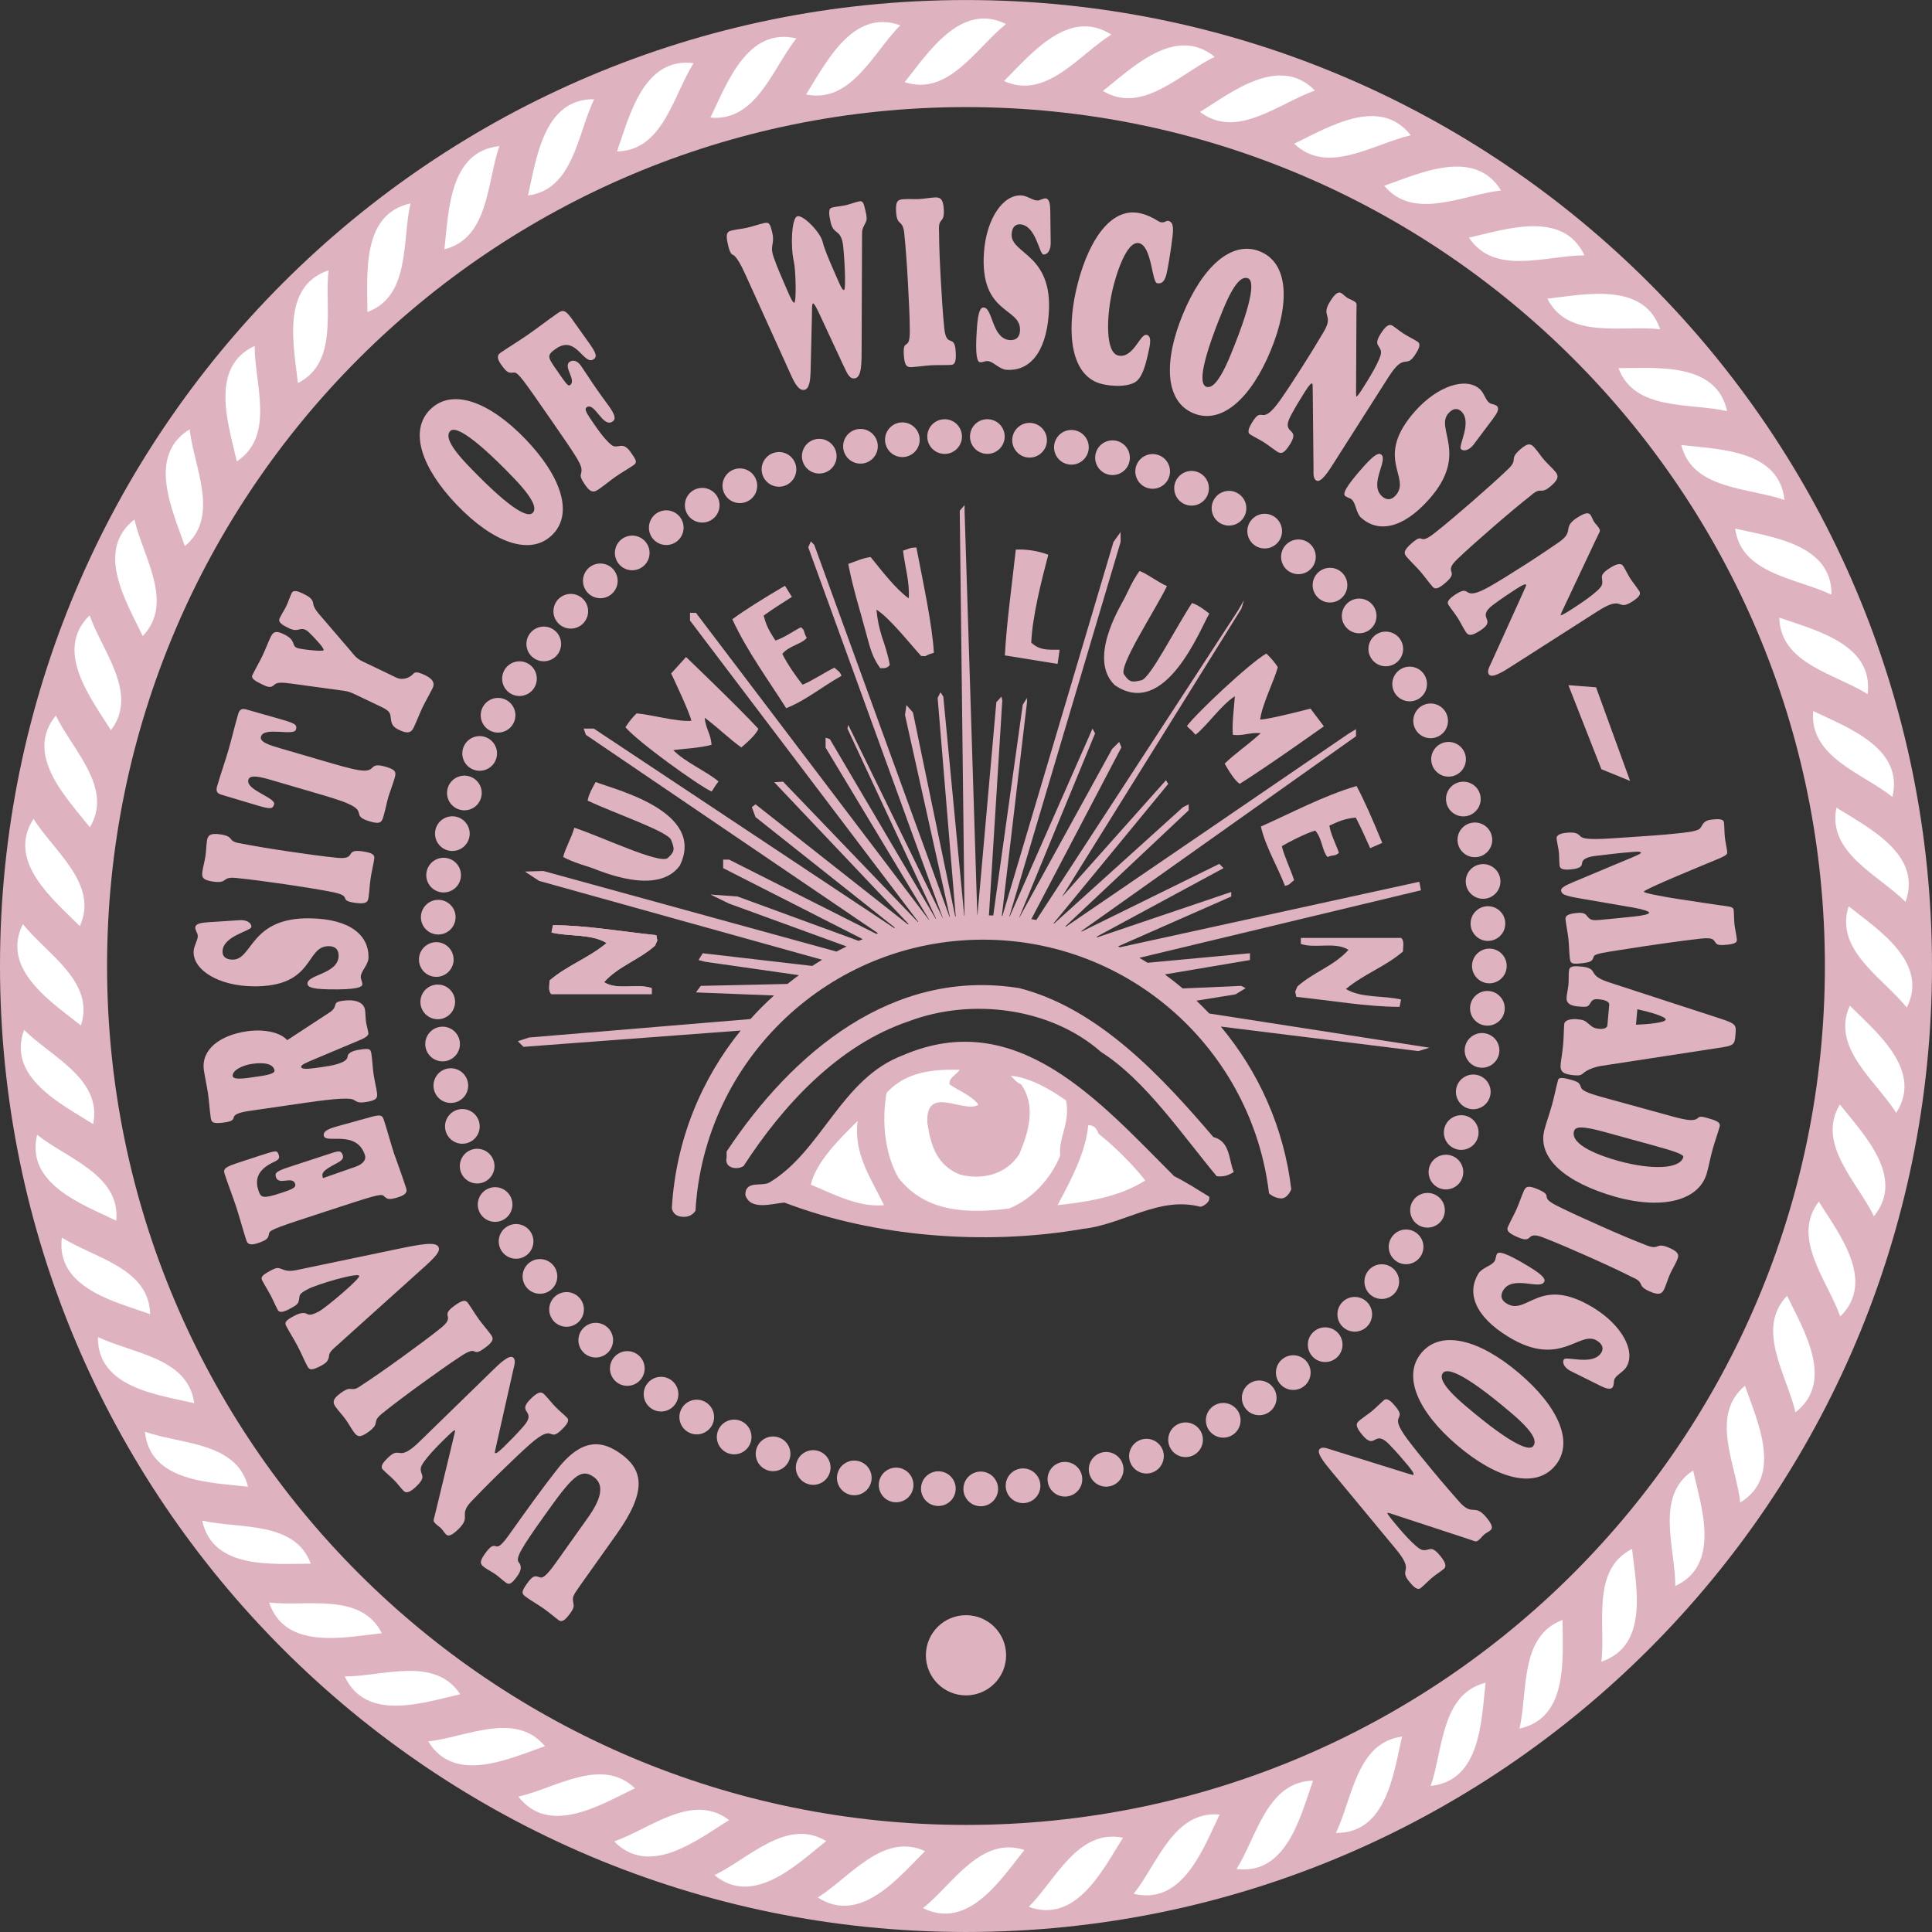 <?xml version="1.0" encoding="UTF-8"?>
<svg xmlns="http://www.w3.org/2000/svg" xmlns:xlink="http://www.w3.org/1999/xlink" width="227.04pt" height="227.04pt" viewBox="0 0 227.04 227.04" version="1.1">
<rect x="0" y="0" width="227.04" height="227.04" fill="#333333" stroke="none"/>
<defs>
<clipPath id="clip1">
  <path d="M 0 0 L 227.039 0 L 227.039 227.039 L 0 227.039 Z M 0 0 "/>
</clipPath>
</defs>
<g id="surface1">
<path style=" stroke:none;fill-rule:nonzero;fill:rgb(87.056%,69.995%,74.701%);fill-opacity:1;" d="M 123.188 65.188 C 122.352 68.355 121.312 72.52 121.188 75.52 C 122.188 76.422 123.02 76.355 124.52 76.355 L 124.285 78.02 L 118.086 77.02 C 118.312 72.961 118.898 68.973 119.371 64.586 C 120.523 64.535 121.852 64.688 123.188 65.188 "/>
<path style=" stroke:none;fill-rule:nonzero;fill:rgb(87.056%,69.995%,74.701%);fill-opacity:1;" d="M 107.688 64.336 C 108.496 68.52 109.562 73.461 109.746 76.711 C 108.348 77.109 109.188 77.145 108.246 77.086 C 107.047 75.785 104.496 72.547 102.996 71.645 C 103.121 72.961 103.324 73.77 103.621 74.77 C 103.965 75.746 104.438 77.27 104.562 78.145 C 104.246 78.586 103.812 78.52 103.438 78.52 C 102.496 77.211 102.246 76.121 101.812 74.52 C 101.062 71.684 100.246 69.211 99.684 66.27 C 100.562 65.961 101.371 65.586 102.312 65.461 C 103.609 67.059 105.188 69.145 106.785 70.32 C 106.938 68.461 106.312 66.461 106.121 64.711 C 107.371 64.27 106.996 64.395 107.688 64.336 "/>
<path style=" stroke:none;fill-rule:nonzero;fill:rgb(87.056%,69.995%,74.701%);fill-opacity:1;" d="M 93.059 70.145 C 91.309 71.27 91.199 71.309 89.746 72.336 C 90.059 73.645 90.496 74.27 91.121 75.27 C 92.121 74.973 93.246 74.145 94.121 73.711 C 94.621 74.086 94.371 74.211 94.809 74.961 C 94.184 75.711 92.766 75.859 91.934 76.836 C 92.496 78.016 93.621 79.586 94.309 80.461 C 95.324 80.078 97.121 78.895 98.059 78.461 C 98.496 78.895 98.656 78.824 98.887 79.422 C 96.684 80.645 94.684 82.32 92.387 83.223 C 90.246 79.836 87.762 76.473 86.059 72.77 C 87.496 71.711 89.684 70.336 92.246 68.836 L 93.059 70.145 "/>
<path style=" stroke:none;fill-rule:nonzero;fill:rgb(87.056%,69.995%,74.701%);fill-opacity:1;" d="M 161.016 99.672 C 160.152 97.777 160.133 97.66 159.324 96.078 C 157.98 96.199 157.301 96.543 156.223 97.02 C 156.375 98.051 157.031 99.285 157.34 100.211 C 156.895 100.652 156.809 100.387 156.004 100.715 C 155.352 99.988 155.402 98.559 154.559 97.602 C 153.309 97.988 151.598 98.879 150.633 99.434 C 150.863 100.488 151.777 102.441 152.074 103.43 C 151.578 103.801 151.629 103.969 151.004 104.109 C 150.105 101.758 148.734 99.539 148.172 97.133 C 151.828 95.504 155.516 93.52 159.418 92.367 C 160.266 93.941 161.312 96.305 162.434 99.055 L 161.016 99.672 "/>
<path style=" stroke:none;fill-rule:nonzero;fill:rgb(87.056%,69.995%,74.701%);fill-opacity:1;" d="M 89.121 85.645 C 88.898 86.246 87.934 87.145 87.121 87.836 C 85.621 86.77 84.621 85.711 82.809 84.336 C 82.934 85.645 83.523 86.223 83.621 87.52 C 82.371 87.895 80.059 88.02 79.121 88.145 C 80.398 89.512 83.246 90.77 84.434 91.836 C 83.934 92.461 83.871 92.711 83.621 93.02 C 81.934 92.211 74.996 87.211 73.496 85.461 C 74.039 84.633 74.371 84.27 74.809 83.836 C 76.496 83.961 79.496 84.836 81.246 84.711 C 81.059 83.711 78.871 79.145 78.871 79.145 L 80.621 77.211 C 80.621 77.211 86.523 82.848 89.121 85.645 "/>
<path style=" stroke:none;fill-rule:nonzero;fill:rgb(87.056%,69.995%,74.701%);fill-opacity:1;" d="M 145.688 92.113 C 145.141 91.777 144.438 90.664 143.914 89.734 C 145.242 88.465 146.473 87.68 148.164 86.16 C 146.852 86.035 146.176 86.504 144.883 86.359 C 144.75 85.059 145.062 82.766 145.117 81.82 C 143.531 82.816 141.762 85.379 140.492 86.344 C 139.973 85.734 139.738 85.625 139.48 85.32 C 140.598 83.816 146.812 77.945 148.816 76.801 C 149.523 77.488 149.816 77.887 150.164 78.398 C 149.723 80.031 148.297 82.812 148.09 84.555 C 149.109 84.559 154.004 83.27 154.004 83.27 L 155.574 85.355 C 155.574 85.355 148.926 90.086 145.688 92.113 "/>
<path style=" stroke:none;fill-rule:nonzero;fill:rgb(100%,100%,100%);fill-opacity:1;" d="M 220.086 79.223 L 219.586 79.621 L 220.086 79.223 "/>
<path style=" stroke:none;fill-rule:nonzero;fill:rgb(100%,100%,100%);fill-opacity:1;" d="M 220.785 80.82 L 220.984 80.82 L 220.984 80.422 L 220.785 80.422 L 220.785 80.82 "/>
<path style=" stroke:none;fill-rule:nonzero;fill:rgb(87.056%,69.995%,74.701%);fill-opacity:1;" d="M 79.887 101.723 C 77.285 105.32 70.609 102.375 69.621 102.02 C 68.965 101.785 67.309 101.336 66.184 100.711 C 66.422 99.688 67.141 98.516 67.496 97.27 C 70.871 98.395 77.598 101.621 78.484 100.82 C 79.371 100.02 79.246 99.711 78.871 98.711 C 78.496 97.711 72.371 95.645 69.059 94.086 C 69.184 93.27 69.723 92.422 69.996 91.895 C 71.934 92.711 83.059 95.27 79.887 101.723 "/>
<path style=" stroke:none;fill-rule:nonzero;fill:rgb(87.056%,69.995%,74.701%);fill-opacity:1;" d="M 131.008 80.523 C 127.805 77.449 131.652 71.25 132.141 70.32 C 132.461 69.703 133.141 68.125 133.918 67.098 C 134.895 67.473 135.953 68.352 137.137 68.875 C 135.555 72.062 131.426 78.273 132.094 79.262 C 132.762 80.254 133.09 80.172 134.133 79.941 C 135.172 79.707 138.066 73.93 140.078 70.867 C 140.863 71.105 141.633 71.754 142.113 72.102 C 141.039 73.906 136.953 84.566 131.008 80.523 "/>
<path style=" stroke:none;fill-rule:nonzero;fill:rgb(87.056%,69.995%,74.701%);fill-opacity:1;" d="M 77.246 110.52 L 76.984 111.121 C 75.086 112.82 72.684 113.52 70.984 115.422 C 72.586 116.422 74.887 115.52 76.586 116.121 L 76.586 116.82 L 64.785 116.82 C 64.387 116.422 64.586 115.723 64.586 115.223 C 66.684 113.422 69.184 112.586 71.285 110.82 C 69.484 109.723 66.91 110.086 64.809 109.586 L 64.984 108.723 C 68.785 108.723 73.223 109.496 77.121 109.895 L 77.246 110.52 "/>
<path style=" stroke:none;fill-rule:nonzero;fill:rgb(87.056%,69.995%,74.701%);fill-opacity:1;" d="M 152.207 116.52 L 152.469 115.922 C 154.367 114.223 156.77 113.52 158.469 111.621 C 156.867 110.621 154.566 111.52 152.867 110.922 L 152.867 110.223 L 164.668 110.223 C 165.066 110.621 164.867 111.32 164.867 111.82 C 162.77 113.621 160.27 114.461 158.168 116.223 C 159.969 117.32 162.543 116.961 164.645 117.461 L 164.469 118.32 C 160.668 118.32 156.23 117.547 152.332 117.145 L 152.207 116.52 "/>
<path style=" stroke:none;fill-rule:nonzero;fill:rgb(87.056%,69.995%,74.701%);fill-opacity:1;" d="M 77.246 110.52 L 76.984 111.121 C 75.086 112.82 72.684 113.52 70.984 115.422 C 72.586 116.422 74.887 115.52 76.586 116.121 L 76.586 116.82 L 64.785 116.82 C 64.387 116.422 64.586 115.723 64.586 115.223 C 66.684 113.422 69.184 112.586 71.285 110.82 C 69.484 109.723 66.91 110.086 64.809 109.586 L 64.984 108.723 C 68.785 108.723 73.223 109.496 77.121 109.895 L 77.246 110.52 "/>
<path style=" stroke:none;fill-rule:nonzero;fill:rgb(87.056%,69.995%,74.701%);fill-opacity:1;" d="M 142.586 133.621 C 144.586 134.121 144.387 136.32 144.984 137.723 C 144.387 138.121 143.785 138.32 142.984 138.223 C 138.887 133.32 134.586 126.922 129.387 123.621 C 123.484 118.422 114.188 117.223 106.785 120.02 C 98.484 122.82 91.984 129.922 87.387 137.02 C 86.684 137.52 85.086 137.32 85.387 136.02 L 85.387 135.32 C 93.086 123.723 104.887 113.723 119.785 116.121 C 129.188 118.52 136.688 126.723 142.586 133.621 "/>
<path style=" stroke:none;fill-rule:nonzero;fill:rgb(87.056%,69.995%,74.701%);fill-opacity:1;" d="M 142.086 140.621 C 142.285 141.223 141.484 141.723 141.086 141.82 C 136.188 140.52 131.984 143.922 127.188 144.422 C 115.688 146.422 102.586 145.32 92.184 141.32 C 90.785 141.422 88.184 142.32 87.586 140.422 C 87.586 138.621 89.586 139.52 90.484 138.922 C 96.586 135.223 98.887 126.723 106.086 124.02 C 119.484 118.223 129.188 129.422 137.984 138.223 C 139.387 138.922 140.785 139.82 142.086 140.621 "/>
<path style=" stroke:none;fill-rule:nonzero;fill:rgb(100%,100%,100%);fill-opacity:1;" d="M 112.785 125.723 C 112.387 126.32 111.484 126.621 111.586 127.422 C 112.688 128.223 114.188 128.723 114.984 129.82 C 113.285 130.922 108.688 127.32 108.984 132.02 C 109.387 134.621 110.086 136.922 112.785 138.02 C 115.387 138.723 118.285 138.02 119.785 135.621 C 120.887 133.02 121.785 129.922 119.984 127.422 C 119.484 127.223 119.188 126.82 118.785 126.422 C 120.984 126.621 123.285 127.922 125.285 129.32 C 125.785 132.121 124.387 133.52 124.586 135.82 C 123.484 138.52 121.285 140.922 118.586 142.02 C 113.785 142.621 108.785 142.52 105.586 138.422 C 103.984 135.621 103.586 131.82 104.188 128.422 C 106.387 126.02 109.484 125.621 112.785 125.723 "/>
<path style=" stroke:none;fill-rule:nonzero;fill:rgb(100%,100%,100%);fill-opacity:1;" d="M 100.785 131.723 C 100.285 135.621 102.387 138.52 103.887 141.621 C 100.887 141.922 97.984 140.32 95.285 139.223 C 95.887 136.52 98.785 133.723 100.785 131.723 "/>
<path style=" stroke:none;fill-rule:nonzero;fill:rgb(100%,100%,100%);fill-opacity:1;" d="M 129.086 133.223 C 130.984 134.723 133.188 136.922 134.586 138.723 C 131.586 140.621 127.984 141.223 124.285 141.621 C 125.887 138.621 127.586 135.422 127.887 132.223 C 128.586 132.223 128.887 132.621 129.086 133.223 "/>
<g clip-path="url(#clip1)" clip-rule="nonzero">
<path style=" stroke:none;fill-rule:nonzero;fill:rgb(87.056%,69.995%,74.701%);fill-opacity:1;" d="M 214.453 113.52 C 214.453 169.266 169.266 214.457 113.52 214.457 C 57.773 214.457 12.582 169.266 12.582 113.52 C 12.582 57.777 57.773 12.586 113.52 12.586 C 169.266 12.586 214.453 57.777 214.453 113.52 Z M 113.52 0.004 C 50.824 0.004 0 50.828 0 113.52 C 0 176.215 50.824 227.039 113.52 227.039 C 176.215 227.039 227.039 176.215 227.039 113.52 C 227.039 50.828 176.215 0.004 113.52 0.004 "/>
</g>
<path style=" stroke:none;fill-rule:nonzero;fill:rgb(100%,100%,100%);fill-opacity:1;" d="M 93.586 4.52 C 90.785 8.02 88.887 14.32 83.484 13.82 C 85.387 9.922 87.785 3.121 93.586 4.52 "/>
<path style=" stroke:none;fill-rule:nonzero;fill:rgb(100%,100%,100%);fill-opacity:1;" d="M 81.504 7.422 C 79.113 11.215 77.93 17.688 72.508 17.797 C 73.957 13.707 75.582 6.68 81.504 7.422 "/>
<path style=" stroke:none;fill-rule:nonzero;fill:rgb(100%,100%,100%);fill-opacity:1;" d="M 69.82 11.66 C 67.867 15.695 67.418 22.262 62.043 22.973 C 63.027 18.75 63.852 11.586 69.82 11.66 "/>
<path style=" stroke:none;fill-rule:nonzero;fill:rgb(100%,100%,100%);fill-opacity:1;" d="M 58.684 17.176 C 57.199 21.406 57.484 27.98 52.223 29.293 C 52.73 24.984 52.746 17.773 58.684 17.176 "/>
<path style=" stroke:none;fill-rule:nonzero;fill:rgb(100%,100%,100%);fill-opacity:1;" d="M 48.238 23.906 C 47.234 28.277 48.258 34.777 43.176 36.668 C 43.195 32.332 42.406 25.164 48.238 23.906 "/>
<path style=" stroke:none;fill-rule:nonzero;fill:rgb(100%,100%,100%);fill-opacity:1;" d="M 38.609 31.766 C 38.102 36.219 39.848 42.562 35.008 45.016 C 34.543 40.699 32.957 33.664 38.609 31.766 "/>
<path style=" stroke:none;fill-rule:nonzero;fill:rgb(100%,100%,100%);fill-opacity:1;" d="M 29.926 40.652 C 29.918 45.133 32.359 51.242 27.828 54.219 C 26.883 49.988 24.516 43.176 29.926 40.652 "/>
<path style=" stroke:none;fill-rule:nonzero;fill:rgb(100%,100%,100%);fill-opacity:1;" d="M 22.289 50.453 C 22.781 54.91 25.895 60.707 21.723 64.176 C 20.309 60.07 17.195 53.566 22.289 50.453 "/>
<path style=" stroke:none;fill-rule:nonzero;fill:rgb(100%,100%,100%);fill-opacity:1;" d="M 15.797 61.051 C 16.789 65.426 20.531 70.836 16.773 74.746 C 14.906 70.832 11.086 64.715 15.797 61.051 "/>
<path style=" stroke:none;fill-rule:nonzero;fill:rgb(100%,100%,100%);fill-opacity:1;" d="M 10.531 72.309 C 12.008 76.543 16.332 81.504 13.035 85.809 C 10.742 82.125 6.262 76.477 10.531 72.309 "/>
<path style=" stroke:none;fill-rule:nonzero;fill:rgb(100%,100%,100%);fill-opacity:1;" d="M 6.562 84.086 C 8.5 88.129 13.355 92.57 10.562 97.219 C 7.871 93.816 2.785 88.703 6.562 84.086 "/>
<path style=" stroke:none;fill-rule:nonzero;fill:rgb(100%,100%,100%);fill-opacity:1;" d="M 3.938 96.23 C 6.316 100.031 11.637 103.902 9.383 108.836 C 6.328 105.754 0.699 101.246 3.938 96.23 "/>
<path style=" stroke:none;fill-rule:nonzero;fill:rgb(100%,100%,100%);fill-opacity:1;" d="M 2.688 108.598 C 5.477 112.105 11.199 115.359 9.508 120.512 C 6.129 117.793 0.031 113.941 2.688 108.598 "/>
<path style=" stroke:none;fill-rule:nonzero;fill:rgb(100%,100%,100%);fill-opacity:1;" d="M 2.828 121.023 C 5.996 124.195 12.043 126.789 10.945 132.098 C 7.281 129.773 0.789 126.633 2.828 121.023 "/>
<path style=" stroke:none;fill-rule:nonzero;fill:rgb(100%,100%,100%);fill-opacity:1;" d="M 4.363 133.355 C 7.863 136.156 14.164 138.055 13.668 143.453 C 9.766 141.555 2.965 139.156 4.363 133.355 "/>
<path style=" stroke:none;fill-rule:nonzero;fill:rgb(100%,100%,100%);fill-opacity:1;" d="M 7.27 145.438 C 11.059 147.828 17.535 149.008 17.645 154.43 C 13.555 152.98 6.527 151.359 7.27 145.438 "/>
<path style=" stroke:none;fill-rule:nonzero;fill:rgb(100%,100%,100%);fill-opacity:1;" d="M 11.508 157.121 C 15.543 159.07 22.109 159.52 22.824 164.895 C 18.598 163.91 11.434 163.086 11.508 157.121 "/>
<path style=" stroke:none;fill-rule:nonzero;fill:rgb(100%,100%,100%);fill-opacity:1;" d="M 17.031 168.254 C 21.258 169.738 27.832 169.449 29.145 174.711 C 24.836 174.207 17.625 174.191 17.031 168.254 "/>
<path style=" stroke:none;fill-rule:nonzero;fill:rgb(100%,100%,100%);fill-opacity:1;" d="M 23.762 178.699 C 28.133 179.703 34.633 178.676 36.527 183.758 C 32.188 183.742 25.02 184.531 23.762 178.699 "/>
<path style=" stroke:none;fill-rule:nonzero;fill:rgb(100%,100%,100%);fill-opacity:1;" d="M 31.625 188.324 C 36.078 188.832 42.422 187.086 44.875 191.926 C 40.559 192.391 33.527 193.98 31.625 188.324 "/>
<path style=" stroke:none;fill-rule:nonzero;fill:rgb(100%,100%,100%);fill-opacity:1;" d="M 40.512 197.008 C 44.996 197.016 51.105 194.57 54.082 199.102 C 49.848 200.051 43.035 202.418 40.512 197.008 "/>
<path style=" stroke:none;fill-rule:nonzero;fill:rgb(100%,100%,100%);fill-opacity:1;" d="M 50.32 204.645 C 54.773 204.148 60.57 201.035 64.039 205.203 C 59.938 206.621 53.434 209.734 50.32 204.645 "/>
<path style=" stroke:none;fill-rule:nonzero;fill:rgb(100%,100%,100%);fill-opacity:1;" d="M 60.918 211.133 C 65.289 210.141 70.703 206.398 74.613 210.152 C 70.699 212.02 64.582 215.844 60.918 211.133 "/>
<path style=" stroke:none;fill-rule:nonzero;fill:rgb(100%,100%,100%);fill-opacity:1;" d="M 72.176 216.395 C 76.41 214.918 81.367 210.59 85.676 213.887 C 81.992 216.18 76.348 220.664 72.176 216.395 "/>
<path style=" stroke:none;fill-rule:nonzero;fill:rgb(100%,100%,100%);fill-opacity:1;" d="M 83.957 220.359 C 87.996 218.422 92.438 213.566 97.09 216.355 C 93.688 219.047 88.574 224.137 83.957 220.359 "/>
<path style=" stroke:none;fill-rule:nonzero;fill:rgb(100%,100%,100%);fill-opacity:1;" d="M 96.102 222.984 C 99.902 220.602 103.773 215.281 108.707 217.535 C 105.625 220.59 101.117 226.219 96.102 222.984 "/>
<path style=" stroke:none;fill-rule:nonzero;fill:rgb(100%,100%,100%);fill-opacity:1;" d="M 108.469 224.23 C 111.977 221.438 115.227 215.719 120.383 217.402 C 117.664 220.785 113.812 226.883 108.469 224.23 "/>
<path style=" stroke:none;fill-rule:nonzero;fill:rgb(100%,100%,100%);fill-opacity:1;" d="M 120.895 224.082 C 124.066 220.918 126.66 214.867 131.969 215.965 C 129.648 219.629 126.504 226.121 120.895 224.082 "/>
<path style=" stroke:none;fill-rule:nonzero;fill:rgb(100%,100%,100%);fill-opacity:1;" d="M 133.227 222.547 C 136.027 219.043 137.922 212.742 143.324 213.238 C 141.426 217.141 139.027 223.945 133.227 222.547 "/>
<path style=" stroke:none;fill-rule:nonzero;fill:rgb(100%,100%,100%);fill-opacity:1;" d="M 145.312 219.637 C 147.699 215.844 148.879 209.371 154.301 209.258 C 152.852 213.348 151.23 220.375 145.312 219.637 "/>
<path style=" stroke:none;fill-rule:nonzero;fill:rgb(100%,100%,100%);fill-opacity:1;" d="M 156.992 215.395 C 158.941 211.359 159.387 204.793 164.762 204.074 C 163.781 208.301 162.961 215.465 156.992 215.395 "/>
<path style=" stroke:none;fill-rule:nonzero;fill:rgb(100%,100%,100%);fill-opacity:1;" d="M 168.125 209.871 C 169.609 205.641 169.316 199.066 174.578 197.75 C 174.078 202.059 174.062 209.273 168.125 209.871 "/>
<path style=" stroke:none;fill-rule:nonzero;fill:rgb(100%,100%,100%);fill-opacity:1;" d="M 178.566 203.133 C 179.57 198.766 178.543 192.266 183.625 190.367 C 183.609 194.707 184.402 201.875 178.566 203.133 "/>
<path style=" stroke:none;fill-rule:nonzero;fill:rgb(100%,100%,100%);fill-opacity:1;" d="M 188.191 195.27 C 188.699 190.816 186.949 184.473 191.789 182.02 C 192.258 186.332 193.848 193.367 188.191 195.27 "/>
<path style=" stroke:none;fill-rule:nonzero;fill:rgb(100%,100%,100%);fill-opacity:1;" d="M 196.875 186.379 C 196.879 181.895 194.434 175.785 198.965 172.805 C 199.914 177.039 202.281 183.852 196.875 186.379 "/>
<path style=" stroke:none;fill-rule:nonzero;fill:rgb(100%,100%,100%);fill-opacity:1;" d="M 204.508 176.57 C 204.008 172.113 200.895 166.316 205.062 162.848 C 206.48 166.949 209.598 173.453 204.508 176.57 "/>
<path style=" stroke:none;fill-rule:nonzero;fill:rgb(100%,100%,100%);fill-opacity:1;" d="M 210.992 165.969 C 210 161.598 206.254 156.184 210.012 152.273 C 211.879 156.188 215.703 162.301 210.992 165.969 "/>
<path style=" stroke:none;fill-rule:nonzero;fill:rgb(100%,100%,100%);fill-opacity:1;" d="M 216.254 154.707 C 214.773 150.473 210.445 145.516 213.738 141.207 C 216.035 144.891 220.52 150.535 216.254 154.707 "/>
<path style=" stroke:none;fill-rule:nonzero;fill:rgb(100%,100%,100%);fill-opacity:1;" d="M 220.215 142.926 C 218.273 138.887 213.418 134.445 216.207 129.793 C 218.902 133.195 223.988 138.305 220.215 142.926 "/>
<path style=" stroke:none;fill-rule:nonzero;fill:rgb(100%,100%,100%);fill-opacity:1;" d="M 222.836 130.777 C 220.453 126.98 215.129 123.109 217.383 118.176 C 220.438 121.254 226.07 125.762 222.836 130.777 "/>
<path style=" stroke:none;fill-rule:nonzero;fill:rgb(100%,100%,100%);fill-opacity:1;" d="M 224.078 118.41 C 221.285 114.906 215.562 111.656 217.246 106.5 C 220.629 109.219 226.73 113.066 224.078 118.41 "/>
<path style=" stroke:none;fill-rule:nonzero;fill:rgb(100%,100%,100%);fill-opacity:1;" d="M 223.93 105.984 C 220.762 102.812 214.711 100.223 215.809 94.91 C 219.473 97.234 225.965 100.375 223.93 105.984 "/>
<path style=" stroke:none;fill-rule:nonzero;fill:rgb(100%,100%,100%);fill-opacity:1;" d="M 222.387 93.652 C 218.887 90.855 212.582 88.961 213.078 83.559 C 216.98 85.453 223.781 87.848 222.387 93.652 "/>
<path style=" stroke:none;fill-rule:nonzero;fill:rgb(100%,100%,100%);fill-opacity:1;" d="M 219.477 81.57 C 215.684 79.18 209.207 78.004 209.094 72.582 C 213.184 74.027 220.215 75.648 219.477 81.57 "/>
<path style=" stroke:none;fill-rule:nonzero;fill:rgb(100%,100%,100%);fill-opacity:1;" d="M 215.23 69.887 C 211.191 67.941 204.625 67.496 203.906 62.117 C 208.133 63.102 215.297 63.922 215.23 69.887 "/>
<path style=" stroke:none;fill-rule:nonzero;fill:rgb(100%,100%,100%);fill-opacity:1;" d="M 209.703 58.758 C 205.473 57.273 198.895 57.566 197.578 52.305 C 201.891 52.805 209.102 52.82 209.703 58.758 "/>
<path style=" stroke:none;fill-rule:nonzero;fill:rgb(100%,100%,100%);fill-opacity:1;" d="M 202.961 48.312 C 198.594 47.312 192.09 48.34 190.195 43.262 C 194.531 43.277 201.699 42.48 202.961 48.312 "/>
<path style=" stroke:none;fill-rule:nonzero;fill:rgb(100%,100%,100%);fill-opacity:1;" d="M 195.094 38.691 C 190.641 38.188 184.297 39.938 181.84 35.098 C 186.156 34.629 193.188 33.035 195.094 38.691 "/>
<path style=" stroke:none;fill-rule:nonzero;fill:rgb(100%,100%,100%);fill-opacity:1;" d="M 186.199 30.012 C 181.719 30.008 175.609 32.457 172.629 27.926 C 176.859 26.977 183.672 24.605 186.199 30.012 "/>
<path style=" stroke:none;fill-rule:nonzero;fill:rgb(100%,100%,100%);fill-opacity:1;" d="M 176.391 22.383 C 171.934 22.879 166.137 25.996 162.668 21.828 C 166.77 20.41 173.273 17.293 176.391 22.383 "/>
<path style=" stroke:none;fill-rule:nonzero;fill:rgb(100%,100%,100%);fill-opacity:1;" d="M 165.785 15.898 C 161.414 16.895 156.004 20.641 152.09 16.887 C 156.004 15.016 162.117 11.191 165.785 15.898 "/>
<path style=" stroke:none;fill-rule:nonzero;fill:rgb(100%,100%,100%);fill-opacity:1;" d="M 154.523 10.641 C 150.289 12.121 145.332 16.449 141.023 13.156 C 144.703 10.863 150.352 6.375 154.523 10.641 "/>
<path style=" stroke:none;fill-rule:nonzero;fill:rgb(100%,100%,100%);fill-opacity:1;" d="M 142.742 6.68 C 138.699 8.625 134.262 13.48 129.609 10.691 C 133.012 8 138.117 2.906 142.742 6.68 "/>
<path style=" stroke:none;fill-rule:nonzero;fill:rgb(100%,100%,100%);fill-opacity:1;" d="M 130.59 4.066 C 126.793 6.449 122.926 11.773 117.988 9.52 C 121.066 6.465 125.574 0.832 130.59 4.066 "/>
<path style=" stroke:none;fill-rule:nonzero;fill:rgb(100%,100%,100%);fill-opacity:1;" d="M 118.223 2.824 C 114.719 5.617 111.469 11.344 106.312 9.656 C 109.027 6.277 112.879 0.176 118.223 2.824 "/>
<path style=" stroke:none;fill-rule:nonzero;fill:rgb(100%,100%,100%);fill-opacity:1;" d="M 105.797 2.977 C 102.625 6.148 100.035 12.199 94.723 11.102 C 97.047 7.438 100.184 0.945 105.797 2.977 "/>
<path style=" stroke:none;fill-rule:nonzero;fill:rgb(87.056%,69.995%,74.701%);fill-opacity:1;" d="M 111.172 49.273 C 110.051 49.184 109.066 50.016 108.977 51.141 C 108.887 52.262 109.723 53.242 110.844 53.336 C 111.965 53.426 112.949 52.59 113.039 51.469 C 113.129 50.348 112.297 49.363 111.172 49.273 "/>
<path style=" stroke:none;fill-rule:nonzero;fill:rgb(87.056%,69.995%,74.701%);fill-opacity:1;" d="M 106.043 49.637 C 104.914 49.637 104.004 50.551 104.004 51.676 C 104.004 52.801 104.914 53.711 106.039 53.715 C 107.164 53.715 108.078 52.801 108.078 51.676 C 108.078 50.551 107.168 49.637 106.043 49.637 "/>
<path style=" stroke:none;fill-rule:nonzero;fill:rgb(87.056%,69.995%,74.701%);fill-opacity:1;" d="M 100.957 50.414 C 99.836 50.504 98.996 51.484 99.09 52.609 C 99.176 53.73 100.16 54.566 101.281 54.477 C 102.402 54.387 103.238 53.402 103.148 52.281 C 103.059 51.16 102.078 50.324 100.957 50.414 "/>
<path style=" stroke:none;fill-rule:nonzero;fill:rgb(87.056%,69.995%,74.701%);fill-opacity:1;" d="M 95.949 51.598 C 94.84 51.777 94.086 52.824 94.266 53.934 C 94.445 55.047 95.488 55.801 96.602 55.621 C 97.711 55.441 98.469 54.395 98.285 53.281 C 98.105 52.172 97.059 51.418 95.949 51.598 "/>
<path style=" stroke:none;fill-rule:nonzero;fill:rgb(87.056%,69.995%,74.701%);fill-opacity:1;" d="M 91.055 53.18 C 89.961 53.449 89.293 54.551 89.562 55.645 C 89.832 56.738 90.934 57.406 92.027 57.137 C 93.121 56.867 93.789 55.766 93.52 54.672 C 93.25 53.578 92.148 52.91 91.055 53.18 "/>
<path style=" stroke:none;fill-rule:nonzero;fill:rgb(87.056%,69.995%,74.701%);fill-opacity:1;" d="M 86.301 55.152 C 85.234 55.508 84.656 56.66 85.012 57.727 C 85.367 58.797 86.523 59.371 87.59 59.016 C 88.66 58.66 89.234 57.508 88.879 56.441 C 88.523 55.371 87.371 54.797 86.301 55.152 "/>
<path style=" stroke:none;fill-rule:nonzero;fill:rgb(87.056%,69.995%,74.701%);fill-opacity:1;" d="M 81.723 57.496 C 80.688 57.938 80.207 59.133 80.648 60.172 C 81.086 61.207 82.285 61.688 83.32 61.246 C 84.355 60.809 84.836 59.609 84.398 58.574 C 83.957 57.539 82.762 57.059 81.723 57.496 "/>
<path style=" stroke:none;fill-rule:nonzero;fill:rgb(87.056%,69.995%,74.701%);fill-opacity:1;" d="M 77.352 60.203 C 76.352 60.727 75.969 61.961 76.492 62.957 C 77.016 63.953 78.246 64.336 79.242 63.816 C 80.238 63.293 80.621 62.062 80.102 61.062 C 79.578 60.066 78.348 59.684 77.352 60.203 "/>
<path style=" stroke:none;fill-rule:nonzero;fill:rgb(87.056%,69.995%,74.701%);fill-opacity:1;" d="M 73.207 63.258 C 72.258 63.855 71.973 65.113 72.574 66.066 C 73.172 67.02 74.434 67.301 75.383 66.699 C 76.336 66.102 76.621 64.844 76.02 63.891 C 75.418 62.938 74.16 62.656 73.207 63.258 "/>
<path style=" stroke:none;fill-rule:nonzero;fill:rgb(87.056%,69.995%,74.701%);fill-opacity:1;" d="M 69.324 66.629 C 68.422 67.305 68.242 68.582 68.918 69.484 C 69.594 70.383 70.871 70.566 71.77 69.891 C 72.672 69.215 72.852 67.938 72.176 67.035 C 71.5 66.137 70.223 65.953 69.324 66.629 "/>
<path style=" stroke:none;fill-rule:nonzero;fill:rgb(87.056%,69.995%,74.701%);fill-opacity:1;" d="M 65.723 70.305 C 64.883 71.051 64.805 72.34 65.547 73.184 C 66.293 74.023 67.582 74.105 68.426 73.359 C 69.27 72.613 69.348 71.324 68.602 70.48 C 67.855 69.637 66.566 69.559 65.723 70.305 "/>
<path style=" stroke:none;fill-rule:nonzero;fill:rgb(87.056%,69.995%,74.701%);fill-opacity:1;" d="M 62.434 74.258 C 61.652 75.07 61.676 76.359 62.488 77.141 C 63.301 77.922 64.59 77.895 65.371 77.086 C 66.148 76.273 66.125 74.984 65.312 74.203 C 64.504 73.422 63.215 73.449 62.434 74.258 "/>
<path style=" stroke:none;fill-rule:nonzero;fill:rgb(87.056%,69.995%,74.701%);fill-opacity:1;" d="M 59.469 78.465 C 58.758 79.336 58.887 80.617 59.758 81.332 C 60.629 82.043 61.91 81.914 62.625 81.043 C 63.336 80.172 63.207 78.891 62.336 78.176 C 61.465 77.465 60.18 77.594 59.469 78.465 "/>
<path style=" stroke:none;fill-rule:nonzero;fill:rgb(87.056%,69.995%,74.701%);fill-opacity:1;" d="M 56.855 82.895 C 56.215 83.82 56.445 85.09 57.371 85.73 C 58.297 86.371 59.566 86.137 60.207 85.211 C 60.848 84.285 60.613 83.016 59.688 82.379 C 58.762 81.738 57.492 81.969 56.855 82.895 "/>
<path style=" stroke:none;fill-rule:nonzero;fill:rgb(87.056%,69.995%,74.701%);fill-opacity:1;" d="M 54.602 87.52 C 54.039 88.496 54.371 89.742 55.348 90.305 C 56.32 90.867 57.566 90.535 58.133 89.562 C 58.695 88.586 58.363 87.34 57.387 86.777 C 56.414 86.215 55.168 86.547 54.602 87.52 "/>
<path style=" stroke:none;fill-rule:nonzero;fill:rgb(87.056%,69.995%,74.701%);fill-opacity:1;" d="M 52.73 92.312 C 52.25 93.332 52.68 94.547 53.699 95.027 C 54.715 95.512 55.93 95.078 56.414 94.062 C 56.898 93.047 56.465 91.832 55.449 91.348 C 54.43 90.863 53.215 91.297 52.73 92.312 "/>
<path style=" stroke:none;fill-rule:nonzero;fill:rgb(87.056%,69.995%,74.701%);fill-opacity:1;" d="M 51.254 97.242 C 50.852 98.293 51.383 99.469 52.434 99.871 C 53.484 100.27 54.664 99.742 55.062 98.691 C 55.465 97.637 54.934 96.461 53.883 96.062 C 52.832 95.66 51.652 96.191 51.254 97.242 "/>
<path style=" stroke:none;fill-rule:nonzero;fill:rgb(87.056%,69.995%,74.701%);fill-opacity:1;" d="M 50.176 102.273 C 49.859 103.352 50.484 104.484 51.562 104.797 C 52.645 105.109 53.777 104.488 54.09 103.41 C 54.402 102.328 53.781 101.199 52.699 100.883 C 51.621 100.57 50.488 101.191 50.176 102.273 "/>
<path style=" stroke:none;fill-rule:nonzero;fill:rgb(87.056%,69.995%,74.701%);fill-opacity:1;" d="M 49.504 107.375 C 49.281 108.477 49.988 109.555 51.094 109.777 C 52.195 110.004 53.273 109.293 53.496 108.191 C 53.723 107.09 53.016 106.012 51.91 105.785 C 50.809 105.559 49.73 106.27 49.504 107.375 "/>
<path style=" stroke:none;fill-rule:nonzero;fill:rgb(87.056%,69.995%,74.701%);fill-opacity:1;" d="M 49.25 112.512 C 49.113 113.629 49.906 114.645 51.023 114.781 C 52.141 114.918 53.156 114.125 53.293 113.008 C 53.43 111.891 52.637 110.871 51.52 110.734 C 50.402 110.602 49.387 111.395 49.25 112.512 "/>
<path style=" stroke:none;fill-rule:nonzero;fill:rgb(87.056%,69.995%,74.701%);fill-opacity:1;" d="M 49.406 117.656 C 49.359 118.777 50.234 119.727 51.359 119.773 C 52.484 119.82 53.43 118.945 53.477 117.82 C 53.523 116.695 52.648 115.746 51.527 115.703 C 50.402 115.656 49.453 116.531 49.406 117.656 "/>
<path style=" stroke:none;fill-rule:nonzero;fill:rgb(87.056%,69.995%,74.701%);fill-opacity:1;" d="M 49.977 122.77 C 50.02 123.895 50.969 124.77 52.094 124.723 C 53.219 124.68 54.094 123.73 54.047 122.605 C 54.004 121.484 53.055 120.605 51.93 120.652 C 50.809 120.695 49.93 121.645 49.977 122.77 "/>
<path style=" stroke:none;fill-rule:nonzero;fill:rgb(87.056%,69.995%,74.701%);fill-opacity:1;" d="M 50.957 127.82 C 51.09 128.938 52.105 129.734 53.223 129.598 C 54.34 129.465 55.137 128.449 55.004 127.332 C 54.867 126.215 53.852 125.418 52.734 125.551 C 51.617 125.688 50.82 126.703 50.957 127.82 "/>
<path style=" stroke:none;fill-rule:nonzero;fill:rgb(87.056%,69.995%,74.701%);fill-opacity:1;" d="M 52.34 132.773 C 52.562 133.879 53.641 134.59 54.742 134.367 C 55.844 134.141 56.559 133.066 56.332 131.961 C 56.109 130.859 55.031 130.148 53.93 130.371 C 52.828 130.598 52.113 131.672 52.34 132.773 "/>
<path style=" stroke:none;fill-rule:nonzero;fill:rgb(87.056%,69.995%,74.701%);fill-opacity:1;" d="M 54.117 137.602 C 54.43 138.684 55.559 139.309 56.641 138.996 C 57.723 138.684 58.344 137.555 58.031 136.473 C 57.719 135.391 56.59 134.766 55.508 135.078 C 54.426 135.391 53.805 136.523 54.117 137.602 "/>
<path style=" stroke:none;fill-rule:nonzero;fill:rgb(87.056%,69.995%,74.701%);fill-opacity:1;" d="M 56.277 142.273 C 56.676 143.324 57.852 143.855 58.902 143.457 C 59.957 143.059 60.488 141.883 60.09 140.832 C 59.691 139.777 58.516 139.246 57.461 139.645 C 56.41 140.043 55.879 141.219 56.277 142.273 "/>
<path style=" stroke:none;fill-rule:nonzero;fill:rgb(87.056%,69.995%,74.701%);fill-opacity:1;" d="M 58.805 146.754 C 59.285 147.77 60.504 148.207 61.52 147.723 C 62.535 147.242 62.973 146.027 62.488 145.008 C 62.008 143.992 60.793 143.559 59.777 144.039 C 58.758 144.52 58.324 145.738 58.805 146.754 "/>
<path style=" stroke:none;fill-rule:nonzero;fill:rgb(87.056%,69.995%,74.701%);fill-opacity:1;" d="M 61.688 151.016 C 62.25 151.992 63.496 152.328 64.469 151.766 C 65.445 151.203 65.781 149.957 65.219 148.98 C 64.656 148.008 63.41 147.672 62.434 148.234 C 61.461 148.797 61.125 150.043 61.688 151.016 "/>
<path style=" stroke:none;fill-rule:nonzero;fill:rgb(87.056%,69.995%,74.701%);fill-opacity:1;" d="M 64.902 155.035 C 65.539 155.961 66.809 156.195 67.734 155.555 C 68.664 154.918 68.898 153.648 68.258 152.723 C 67.621 151.793 66.352 151.562 65.422 152.199 C 64.496 152.84 64.262 154.105 64.902 155.035 "/>
<path style=" stroke:none;fill-rule:nonzero;fill:rgb(87.056%,69.995%,74.701%);fill-opacity:1;" d="M 68.43 158.781 C 69.141 159.652 70.426 159.781 71.297 159.07 C 72.168 158.359 72.301 157.078 71.59 156.203 C 70.879 155.332 69.594 155.199 68.723 155.914 C 67.848 156.625 67.719 157.906 68.43 158.781 "/>
<path style=" stroke:none;fill-rule:nonzero;fill:rgb(87.056%,69.995%,74.701%);fill-opacity:1;" d="M 72.246 162.23 C 73.027 163.043 74.316 163.07 75.129 162.289 C 75.941 161.512 75.969 160.219 75.188 159.406 C 74.41 158.594 73.121 158.57 72.309 159.348 C 71.496 160.125 71.469 161.418 72.246 162.23 "/>
<path style=" stroke:none;fill-rule:nonzero;fill:rgb(87.056%,69.995%,74.701%);fill-opacity:1;" d="M 76.332 165.359 C 77.172 166.109 78.461 166.031 79.207 165.188 C 79.953 164.348 79.879 163.059 79.035 162.312 C 78.195 161.566 76.906 161.641 76.16 162.484 C 75.41 163.324 75.488 164.613 76.332 165.359 "/>
<path style=" stroke:none;fill-rule:nonzero;fill:rgb(87.056%,69.995%,74.701%);fill-opacity:1;" d="M 80.652 168.152 C 81.551 168.832 82.828 168.648 83.508 167.75 C 84.184 166.852 84.004 165.574 83.102 164.895 C 82.203 164.219 80.926 164.398 80.25 165.301 C 79.574 166.199 79.754 167.477 80.652 168.152 "/>
<path style=" stroke:none;fill-rule:nonzero;fill:rgb(87.056%,69.995%,74.701%);fill-opacity:1;" d="M 85.184 170.59 C 86.137 171.191 87.395 170.91 87.996 169.957 C 88.598 169.008 88.316 167.75 87.367 167.145 C 86.414 166.543 85.156 166.824 84.555 167.777 C 83.953 168.727 84.234 169.988 85.184 170.59 "/>
<path style=" stroke:none;fill-rule:nonzero;fill:rgb(87.056%,69.995%,74.701%);fill-opacity:1;" d="M 89.898 172.652 C 90.895 173.176 92.125 172.793 92.652 171.797 C 93.176 170.801 92.793 169.57 91.797 169.043 C 90.801 168.52 89.566 168.902 89.043 169.898 C 88.52 170.895 88.902 172.129 89.898 172.652 "/>
<path style=" stroke:none;fill-rule:nonzero;fill:rgb(87.056%,69.995%,74.701%);fill-opacity:1;" d="M 94.762 174.328 C 95.797 174.773 96.996 174.293 97.438 173.254 C 97.879 172.223 97.398 171.023 96.363 170.582 C 95.328 170.141 94.133 170.621 93.688 171.656 C 93.246 172.691 93.727 173.887 94.762 174.328 "/>
<path style=" stroke:none;fill-rule:nonzero;fill:rgb(87.056%,69.995%,74.701%);fill-opacity:1;" d="M 99.746 175.609 C 100.812 175.969 101.969 175.391 102.324 174.324 C 102.684 173.258 102.109 172.102 101.039 171.746 C 99.973 171.387 98.816 171.965 98.461 173.031 C 98.102 174.098 98.68 175.254 99.746 175.609 "/>
<path style=" stroke:none;fill-rule:nonzero;fill:rgb(87.056%,69.995%,74.701%);fill-opacity:1;" d="M 104.816 176.484 C 105.91 176.758 107.016 176.09 107.285 174.996 C 107.555 173.902 106.891 172.801 105.797 172.527 C 104.703 172.258 103.598 172.926 103.328 174.02 C 103.059 175.109 103.723 176.215 104.816 176.484 "/>
<path style=" stroke:none;fill-rule:nonzero;fill:rgb(87.056%,69.995%,74.701%);fill-opacity:1;" d="M 109.941 176.949 C 111.051 177.133 112.102 176.379 112.281 175.27 C 112.465 174.156 111.711 173.109 110.598 172.926 C 109.488 172.746 108.441 173.5 108.258 174.609 C 108.078 175.723 108.832 176.77 109.941 176.949 "/>
<path style=" stroke:none;fill-rule:nonzero;fill:rgb(87.056%,69.995%,74.701%);fill-opacity:1;" d="M 115.086 177 C 116.211 177.094 117.191 176.258 117.285 175.137 C 117.375 174.016 116.539 173.031 115.418 172.938 C 114.297 172.848 113.312 173.684 113.223 174.805 C 113.129 175.926 113.965 176.91 115.086 177 "/>
<path style=" stroke:none;fill-rule:nonzero;fill:rgb(87.056%,69.995%,74.701%);fill-opacity:1;" d="M 120.219 176.637 C 121.348 176.641 122.258 175.727 122.262 174.602 C 122.262 173.477 121.348 172.562 120.223 172.562 C 119.098 172.562 118.184 173.473 118.184 174.598 C 118.184 175.723 119.094 176.637 120.219 176.637 "/>
<path style=" stroke:none;fill-rule:nonzero;fill:rgb(87.056%,69.995%,74.701%);fill-opacity:1;" d="M 125.309 175.863 C 126.43 175.773 127.266 174.793 127.176 173.668 C 127.086 172.547 126.105 171.711 124.98 171.801 C 123.859 171.891 123.023 172.871 123.113 173.992 C 123.203 175.117 124.184 175.953 125.309 175.863 "/>
<path style=" stroke:none;fill-rule:nonzero;fill:rgb(87.056%,69.995%,74.701%);fill-opacity:1;" d="M 130.316 174.68 C 131.426 174.5 132.184 173.453 132.004 172.344 C 131.824 171.23 130.777 170.477 129.664 170.656 C 128.555 170.836 127.797 171.883 127.977 172.992 C 128.156 174.105 129.203 174.859 130.316 174.68 "/>
<path style=" stroke:none;fill-rule:nonzero;fill:rgb(87.056%,69.995%,74.701%);fill-opacity:1;" d="M 135.215 173.102 C 136.305 172.832 136.973 171.727 136.707 170.633 C 136.438 169.543 135.336 168.871 134.238 169.141 C 133.148 169.41 132.48 170.512 132.746 171.605 C 133.016 172.699 134.117 173.367 135.215 173.102 "/>
<path style=" stroke:none;fill-rule:nonzero;fill:rgb(87.056%,69.995%,74.701%);fill-opacity:1;" d="M 139.965 171.129 C 141.035 170.773 141.613 169.621 141.258 168.551 C 140.902 167.484 139.746 166.906 138.68 167.262 C 137.609 167.617 137.031 168.77 137.391 169.84 C 137.742 170.906 138.898 171.484 139.965 171.129 "/>
<path style=" stroke:none;fill-rule:nonzero;fill:rgb(87.056%,69.995%,74.701%);fill-opacity:1;" d="M 144.547 168.785 C 145.582 168.344 146.066 167.148 145.625 166.109 C 145.184 165.074 143.988 164.59 142.953 165.031 C 141.914 165.473 141.434 166.668 141.871 167.703 C 142.312 168.742 143.512 169.223 144.547 168.785 "/>
<path style=" stroke:none;fill-rule:nonzero;fill:rgb(87.056%,69.995%,74.701%);fill-opacity:1;" d="M 148.922 166.078 C 149.922 165.555 150.305 164.324 149.781 163.324 C 149.262 162.328 148.027 161.941 147.031 162.465 C 146.035 162.988 145.648 164.219 146.172 165.215 C 146.691 166.215 147.926 166.598 148.922 166.078 "/>
<path style=" stroke:none;fill-rule:nonzero;fill:rgb(87.056%,69.995%,74.701%);fill-opacity:1;" d="M 153.066 163.027 C 154.02 162.426 154.305 161.168 153.703 160.215 C 153.102 159.262 151.844 158.977 150.891 159.578 C 149.941 160.18 149.656 161.438 150.254 162.391 C 150.855 163.344 152.113 163.625 153.066 163.027 "/>
<path style=" stroke:none;fill-rule:nonzero;fill:rgb(87.056%,69.995%,74.701%);fill-opacity:1;" d="M 156.953 159.652 C 157.855 158.977 158.035 157.699 157.359 156.797 C 156.684 155.898 155.406 155.715 154.508 156.391 C 153.605 157.066 153.426 158.344 154.098 159.246 C 154.773 160.145 156.051 160.328 156.953 159.652 "/>
<path style=" stroke:none;fill-rule:nonzero;fill:rgb(87.056%,69.995%,74.701%);fill-opacity:1;" d="M 160.555 155.977 C 161.398 155.23 161.477 153.941 160.73 153.098 C 159.984 152.258 158.695 152.176 157.855 152.922 C 157.012 153.668 156.934 154.957 157.676 155.801 C 158.422 156.645 159.711 156.723 160.555 155.977 "/>
<path style=" stroke:none;fill-rule:nonzero;fill:rgb(87.056%,69.995%,74.701%);fill-opacity:1;" d="M 163.848 152.023 C 164.629 151.211 164.605 149.922 163.793 149.141 C 162.98 148.359 161.691 148.387 160.91 149.195 C 160.133 150.008 160.156 151.297 160.965 152.078 C 161.777 152.859 163.066 152.832 163.848 152.023 "/>
<path style=" stroke:none;fill-rule:nonzero;fill:rgb(87.056%,69.995%,74.701%);fill-opacity:1;" d="M 166.812 147.816 C 167.527 146.945 167.398 145.66 166.527 144.949 C 165.656 144.234 164.371 144.363 163.66 145.234 C 162.945 146.105 163.074 147.391 163.945 148.105 C 164.816 148.816 166.102 148.688 166.812 147.816 "/>
<path style=" stroke:none;fill-rule:nonzero;fill:rgb(87.056%,69.995%,74.701%);fill-opacity:1;" d="M 169.434 143.387 C 170.07 142.461 169.84 141.191 168.914 140.551 C 167.988 139.91 166.719 140.141 166.078 141.066 C 165.438 141.992 165.672 143.262 166.594 143.902 C 167.52 144.543 168.789 144.312 169.434 143.387 "/>
<path style=" stroke:none;fill-rule:nonzero;fill:rgb(87.056%,69.995%,74.701%);fill-opacity:1;" d="M 171.684 138.758 C 172.246 137.785 171.914 136.539 170.941 135.973 C 169.965 135.41 168.719 135.742 168.156 136.719 C 167.594 137.691 167.926 138.938 168.898 139.504 C 169.871 140.066 171.121 139.734 171.684 138.758 "/>
<path style=" stroke:none;fill-rule:nonzero;fill:rgb(87.056%,69.995%,74.701%);fill-opacity:1;" d="M 173.559 133.965 C 174.039 132.949 173.609 131.734 172.594 131.25 C 171.574 130.766 170.359 131.199 169.875 132.215 C 169.391 133.23 169.824 134.445 170.84 134.93 C 171.855 135.414 173.074 134.98 173.559 133.965 "/>
<path style=" stroke:none;fill-rule:nonzero;fill:rgb(87.056%,69.995%,74.701%);fill-opacity:1;" d="M 175.039 129.035 C 175.438 127.984 174.91 126.809 173.855 126.406 C 172.805 126.008 171.629 126.535 171.227 127.586 C 170.828 128.641 171.355 129.816 172.406 130.219 C 173.461 130.617 174.637 130.09 175.039 129.035 "/>
<path style=" stroke:none;fill-rule:nonzero;fill:rgb(87.056%,69.995%,74.701%);fill-opacity:1;" d="M 176.117 124.004 C 176.434 122.926 175.812 121.793 174.73 121.48 C 173.648 121.164 172.52 121.785 172.203 122.867 C 171.891 123.949 172.512 125.078 173.59 125.395 C 174.672 125.707 175.805 125.086 176.117 124.004 "/>
<path style=" stroke:none;fill-rule:nonzero;fill:rgb(87.056%,69.995%,74.701%);fill-opacity:1;" d="M 176.789 118.902 C 177.016 117.801 176.305 116.723 175.203 116.496 C 174.098 116.27 173.023 116.98 172.797 118.082 C 172.57 119.188 173.281 120.262 174.383 120.488 C 175.484 120.715 176.562 120.008 176.789 118.902 "/>
<path style=" stroke:none;fill-rule:nonzero;fill:rgb(87.056%,69.995%,74.701%);fill-opacity:1;" d="M 177.047 113.762 C 177.184 112.645 176.391 111.629 175.273 111.492 C 174.156 111.355 173.137 112.148 173 113.266 C 172.863 114.387 173.66 115.402 174.777 115.539 C 175.895 115.676 176.91 114.879 177.047 113.762 "/>
<path style=" stroke:none;fill-rule:nonzero;fill:rgb(87.056%,69.995%,74.701%);fill-opacity:1;" d="M 176.891 108.617 C 176.938 107.492 176.066 106.543 174.938 106.496 C 173.816 106.449 172.863 107.324 172.82 108.449 C 172.773 109.574 173.645 110.523 174.77 110.57 C 175.895 110.617 176.848 109.742 176.891 108.617 "/>
<path style=" stroke:none;fill-rule:nonzero;fill:rgb(87.056%,69.995%,74.701%);fill-opacity:1;" d="M 176.324 103.504 C 176.277 102.379 175.332 101.504 174.207 101.547 C 173.082 101.59 172.203 102.539 172.25 103.664 C 172.293 104.789 173.242 105.664 174.367 105.621 C 175.492 105.574 176.367 104.629 176.324 103.504 "/>
<path style=" stroke:none;fill-rule:nonzero;fill:rgb(87.056%,69.995%,74.701%);fill-opacity:1;" d="M 175.344 98.449 C 175.211 97.332 174.195 96.535 173.078 96.672 C 171.961 96.805 171.16 97.82 171.297 98.938 C 171.43 100.055 172.445 100.852 173.562 100.719 C 174.684 100.586 175.48 99.57 175.344 98.449 "/>
<path style=" stroke:none;fill-rule:nonzero;fill:rgb(87.056%,69.995%,74.701%);fill-opacity:1;" d="M 173.965 93.492 C 173.738 92.391 172.664 91.676 171.559 91.902 C 170.453 92.125 169.742 93.199 169.969 94.305 C 170.191 95.406 171.266 96.121 172.371 95.898 C 173.473 95.672 174.188 94.598 173.965 93.492 "/>
<path style=" stroke:none;fill-rule:nonzero;fill:rgb(87.056%,69.995%,74.701%);fill-opacity:1;" d="M 172.188 88.664 C 171.875 87.582 170.742 86.957 169.66 87.27 C 168.578 87.582 167.957 88.711 168.27 89.793 C 168.582 90.875 169.711 91.5 170.793 91.188 C 171.875 90.875 172.496 89.746 172.188 88.664 "/>
<path style=" stroke:none;fill-rule:nonzero;fill:rgb(87.056%,69.995%,74.701%);fill-opacity:1;" d="M 170.027 83.992 C 169.629 82.938 168.453 82.406 167.398 82.805 C 166.348 83.203 165.816 84.379 166.215 85.434 C 166.609 86.484 167.789 87.016 168.84 86.617 C 169.895 86.223 170.426 85.047 170.027 83.992 "/>
<path style=" stroke:none;fill-rule:nonzero;fill:rgb(87.056%,69.995%,74.701%);fill-opacity:1;" d="M 167.496 79.508 C 167.016 78.492 165.801 78.055 164.785 78.539 C 163.766 79.02 163.332 80.234 163.812 81.254 C 164.297 82.27 165.512 82.703 166.527 82.223 C 167.547 81.742 167.98 80.527 167.496 79.508 "/>
<path style=" stroke:none;fill-rule:nonzero;fill:rgb(87.056%,69.995%,74.701%);fill-opacity:1;" d="M 164.617 75.242 C 164.055 74.27 162.809 73.934 161.832 74.496 C 160.859 75.055 160.523 76.305 161.086 77.277 C 161.645 78.254 162.895 78.59 163.867 78.027 C 164.844 77.465 165.18 76.219 164.617 75.242 "/>
<path style=" stroke:none;fill-rule:nonzero;fill:rgb(87.056%,69.995%,74.701%);fill-opacity:1;" d="M 161.402 71.223 C 160.766 70.297 159.496 70.062 158.566 70.703 C 157.641 71.34 157.406 72.609 158.047 73.535 C 158.684 74.465 159.953 74.699 160.879 74.059 C 161.809 73.422 162.039 72.152 161.402 71.223 "/>
<path style=" stroke:none;fill-rule:nonzero;fill:rgb(87.056%,69.995%,74.701%);fill-opacity:1;" d="M 157.875 67.477 C 157.164 66.605 155.879 66.473 155.008 67.184 C 154.133 67.895 154.004 69.18 154.715 70.051 C 155.426 70.926 156.711 71.055 157.582 70.344 C 158.453 69.633 158.586 68.352 157.875 67.477 "/>
<path style=" stroke:none;fill-rule:nonzero;fill:rgb(87.056%,69.995%,74.701%);fill-opacity:1;" d="M 154.059 64.023 C 153.277 63.211 151.988 63.184 151.176 63.965 C 150.363 64.742 150.336 66.031 151.113 66.848 C 151.895 67.66 153.184 67.688 153.996 66.906 C 154.809 66.129 154.836 64.84 154.059 64.023 "/>
<path style=" stroke:none;fill-rule:nonzero;fill:rgb(87.056%,69.995%,74.701%);fill-opacity:1;" d="M 149.973 60.891 C 149.133 60.145 147.844 60.219 147.098 61.062 C 146.348 61.902 146.426 63.191 147.266 63.941 C 148.109 64.688 149.398 64.609 150.145 63.77 C 150.895 62.926 150.816 61.641 149.973 60.891 "/>
<path style=" stroke:none;fill-rule:nonzero;fill:rgb(87.056%,69.995%,74.701%);fill-opacity:1;" d="M 145.652 58.098 C 144.754 57.418 143.473 57.598 142.797 58.5 C 142.121 59.398 142.301 60.676 143.199 61.355 C 144.098 62.031 145.379 61.852 146.055 60.953 C 146.73 60.051 146.551 58.773 145.652 58.098 "/>
<path style=" stroke:none;fill-rule:nonzero;fill:rgb(87.056%,69.995%,74.701%);fill-opacity:1;" d="M 141.117 55.66 C 140.168 55.055 138.91 55.34 138.305 56.289 C 137.703 57.238 137.984 58.5 138.938 59.102 C 139.887 59.703 141.145 59.422 141.75 58.473 C 142.352 57.52 142.07 56.262 141.117 55.66 "/>
<path style=" stroke:none;fill-rule:nonzero;fill:rgb(87.056%,69.995%,74.701%);fill-opacity:1;" d="M 136.406 53.594 C 135.406 53.07 134.176 53.453 133.652 54.449 C 133.129 55.445 133.508 56.676 134.508 57.203 C 135.504 57.727 136.734 57.344 137.258 56.348 C 137.785 55.352 137.402 54.117 136.406 53.594 "/>
<path style=" stroke:none;fill-rule:nonzero;fill:rgb(87.056%,69.995%,74.701%);fill-opacity:1;" d="M 131.539 51.914 C 130.504 51.473 129.305 51.953 128.863 52.988 C 128.422 54.023 128.902 55.223 129.938 55.664 C 130.973 56.105 132.172 55.625 132.613 54.59 C 133.055 53.555 132.574 52.355 131.539 51.914 "/>
<path style=" stroke:none;fill-rule:nonzero;fill:rgb(87.056%,69.995%,74.701%);fill-opacity:1;" d="M 126.555 50.633 C 125.488 50.273 124.332 50.848 123.973 51.918 C 123.617 52.984 124.191 54.141 125.258 54.496 C 126.324 54.855 127.48 54.281 127.84 53.215 C 128.199 52.145 127.621 50.988 126.555 50.633 "/>
<path style=" stroke:none;fill-rule:nonzero;fill:rgb(87.056%,69.995%,74.701%);fill-opacity:1;" d="M 121.48 49.754 C 120.391 49.484 119.285 50.148 119.012 51.242 C 118.742 52.336 119.41 53.441 120.504 53.715 C 121.594 53.984 122.699 53.316 122.973 52.223 C 123.242 51.133 122.574 50.027 121.48 49.754 "/>
<path style=" stroke:none;fill-rule:nonzero;fill:rgb(87.056%,69.995%,74.701%);fill-opacity:1;" d="M 116.355 49.289 C 115.246 49.105 114.195 49.859 114.016 50.973 C 113.832 52.082 114.586 53.129 115.699 53.312 C 116.809 53.492 117.855 52.742 118.039 51.629 C 118.223 50.52 117.469 49.469 116.355 49.289 "/>
<path style=" stroke:none;fill-rule:nonzero;fill:rgb(87.056%,69.995%,74.701%);fill-opacity:1;" d="M 113.52 189.809 C 110.914 189.809 108.805 191.918 108.805 194.52 C 108.805 197.125 110.914 199.234 113.52 199.234 C 116.121 199.234 118.234 197.125 118.234 194.52 C 118.234 191.918 116.121 189.809 113.52 189.809 "/>
<path style=" stroke:none;fill-rule:nonzero;fill:rgb(87.056%,69.995%,74.701%);fill-opacity:1;" d="M 68.156 186.344 C 67.32 187.516 67.285 187.703 67.34 188.129 C 67.406 188.668 67.559 188.812 67.055 189.52 C 66.504 190.293 66.082 190.695 65.676 190.41 C 65.234 190.094 64.617 189.551 63.953 189.078 C 63.289 188.605 62.574 188.203 61.906 187.73 C 61.32 187.312 61.168 187.168 61.918 186.113 C 62.703 185.008 62.922 185.199 63.453 185.363 C 63.723 185.453 64.098 185.367 65.336 183.629 L 69.105 178.324 C 70.508 176.352 71.16 174.555 69.777 173.57 C 68.199 172.449 67.199 173.578 63.898 178.223 C 61.359 181.793 60.535 183.113 60.961 183.594 C 61.359 184.055 61.23 184.598 60.797 185.207 C 60.062 186.242 59.797 186.227 59.445 185.977 C 59.027 185.68 58.66 185.312 58.242 185.016 C 57.824 184.719 57.355 184.496 56.941 184.199 C 56.469 183.863 56.277 183.586 56.945 182.645 C 57.746 181.52 57.988 181.621 58.328 181.723 C 58.504 181.777 58.812 181.785 59.766 180.445 C 61.652 177.793 63.555 175.117 65.535 172.605 C 68.535 168.801 70.906 169.391 72.914 170.816 C 75.574 172.711 76.102 175.168 72.445 180.309 L 68.156 186.344 "/>
<path style=" stroke:none;fill-rule:nonzero;fill:rgb(87.056%,69.995%,74.701%);fill-opacity:1;" d="M 58.438 169.332 C 58.258 170.18 58.117 170.695 58.16 170.742 C 58.262 170.844 58.48 170.738 59.203 170.035 C 59.762 169.492 60.676 168.578 61.496 167.645 C 63.23 165.668 60.582 166.125 62.375 164.379 C 63.219 163.555 63.594 163.48 63.996 163.895 C 64.441 164.352 64.824 164.871 65.273 165.328 C 65.719 165.789 66.227 166.188 66.641 166.609 C 66.965 166.941 66.598 167.434 66 168.016 C 64.371 169.602 65.27 167.098 62.297 169.703 C 61.305 170.582 60.199 171.637 58.797 173.004 C 57.27 174.488 56.25 175.551 55.469 176.355 C 53.762 178.109 55.477 178.137 53.867 179.703 C 53.102 180.449 52.68 180.594 52.402 180.305 C 52.199 180.102 52.051 179.82 51.848 179.617 C 51.648 179.41 51.398 179.273 51.195 179.066 C 50.816 178.68 50.938 178.805 51.23 177.535 L 53.145 169.598 C 53.395 168.613 53.504 168.105 53.469 168.074 C 53.391 167.992 52.754 168.617 52.383 168.977 C 51.863 169.48 49.535 171.75 49.449 172.527 C 49.352 173.379 50.199 173.426 48.965 174.633 C 48.363 175.215 47.812 175.598 47.422 175.195 C 47.074 174.84 46.758 174.391 46.332 173.953 C 45.91 173.52 45.422 173.145 45 172.707 C 44.641 172.34 44.996 171.883 45.598 171.301 C 47.121 169.812 46.684 171.961 49.301 169.41 L 57.883 161.047 C 58.688 160.262 59.883 159.098 60.332 159.555 C 60.621 159.855 60.461 160.391 60.332 160.918 L 58.438 169.332 "/>
<path style=" stroke:none;fill-rule:nonzero;fill:rgb(87.056%,69.995%,74.701%);fill-opacity:1;" d="M 54.973 153.098 C 55.422 153.719 55.812 154.402 56.266 155.027 C 56.715 155.648 57.246 156.23 57.695 156.852 C 58.016 157.293 58.043 157.629 56.949 158.422 C 55.293 159.621 56.328 157.961 54.203 159.344 C 52.848 160.227 51.16 161.43 49.504 162.629 C 47.824 163.848 46.188 165.074 44.93 166.086 C 43.555 167.18 44.801 167.184 43.285 168.281 C 42.238 169.043 41.949 168.797 41.574 168.277 C 41.219 167.785 40.941 167.254 40.586 166.762 C 40.227 166.27 39.809 165.844 39.453 165.348 C 39.117 164.883 38.988 164.461 40.039 163.703 C 41.508 162.637 41.113 163.812 42.527 162.766 C 43.879 161.887 45.555 160.711 47.234 159.496 C 48.891 158.297 50.559 157.066 51.816 156.055 C 53.656 154.566 51.59 154.758 53.387 153.457 C 54.34 152.766 54.711 152.734 54.973 153.098 "/>
<path style=" stroke:none;fill-rule:nonzero;fill:rgb(87.056%,69.995%,74.701%);fill-opacity:1;" d="M 46.617 146.797 C 49.578 146.176 51.195 145.906 51.523 146.527 C 51.863 147.18 50.793 148.051 48.406 150.195 L 39.883 157.863 C 38.996 158.656 38.703 158.898 38.668 159.332 C 38.59 159.863 38.434 160.125 37.723 160.5 C 36.652 161.062 36.371 161.031 36.117 160.547 C 35.738 159.828 35.406 159.008 34.957 158.156 C 34.52 157.324 34.031 156.586 33.645 155.848 C 33.43 155.438 33.473 155.215 34.594 154.625 C 35.258 154.273 35.746 154.215 36.074 154.406 C 36.363 154.582 36.746 154.504 37.461 154.129 C 38.273 153.699 42.379 150.238 42.215 149.926 C 41.996 149.516 37.242 150.934 36.199 151.484 C 35.18 152.02 35.211 152.148 35.152 152.648 C 35.078 153.195 34.957 153.332 33.988 153.84 C 33.273 154.215 32.824 154.289 32.641 153.938 C 32.34 153.371 32.086 152.762 31.789 152.195 C 31.488 151.629 31.133 151.078 30.836 150.512 C 30.629 150.113 30.707 149.891 31.801 149.316 C 32.566 148.914 32.648 148.941 33.348 149.223 C 33.867 149.402 34.328 149.359 34.773 149.27 L 46.617 146.797 "/>
<path style=" stroke:none;fill-rule:nonzero;fill:rgb(87.056%,69.995%,74.701%);fill-opacity:1;" d="M 39.016 135.492 C 39.836 135.223 40.109 135.219 40.285 135.766 C 40.406 136.133 40.133 136.406 39.613 136.676 C 37.852 137.59 37.766 137.871 37.953 138.449 L 41.73 137.129 C 42.77 136.773 43.039 136.215 42.891 135.758 C 41.902 132.73 38.363 134.426 38.066 133.512 C 37.93 133.102 38.281 132.785 39.184 132.492 C 39.57 132.367 39.934 132.281 40.324 132.168 L 43.711 131.23 C 44.777 130.965 44.93 131.066 45.109 131.613 C 45.531 132.906 45.875 134.227 46.297 135.52 C 46.746 136.801 47.223 138.078 47.734 139.645 C 47.91 140.176 47.543 140.445 46.832 140.68 C 45.547 141.102 45.469 140.855 45.047 140.504 C 44.699 140.266 43.711 140.59 38.238 142.379 C 32.762 144.168 31.777 144.492 31.637 144.891 C 31.508 145.422 31.586 145.664 30.301 146.086 C 29.586 146.32 29.133 146.316 28.957 145.785 C 28.531 144.477 28.184 143.141 27.758 141.832 C 27.328 140.527 26.82 139.246 26.391 137.938 C 26.188 137.312 26.52 137.121 28.215 136.566 L 30.625 135.777 C 32.43 135.188 32.574 135.156 32.746 135.691 C 32.855 136.023 32.867 136.242 32.207 136.539 C 30.02 137.543 30.02 138.84 30.379 139.934 C 30.66 140.801 30.957 140.871 33.094 140.172 C 34.406 139.742 34.824 139.539 34.684 139.113 C 34.367 138.141 32.766 139.355 32.43 138.336 C 32.262 137.82 32.5 137.621 34.09 137.105 L 39.016 135.492 "/>
<path style=" stroke:none;fill-rule:nonzero;fill:rgb(87.056%,69.995%,74.701%);fill-opacity:1;" d="M 29.324 126.648 C 27.785 126.867 27.387 126.719 27.348 126.465 C 27.258 125.828 28.414 125.195 29.613 125.02 C 31.125 124.801 32.148 125.043 32.262 125.816 C 32.293 126.055 31.832 126.285 30.605 126.461 Z M 35.434 129.66 C 37.887 129.305 40.996 128.871 41.574 129.254 C 41.992 129.535 42.238 129.613 42.895 129.52 C 44.09 129.344 44.41 129.137 44.309 128.457 C 44.199 127.695 44.004 126.949 43.895 126.188 C 43.785 125.43 43.762 124.656 43.652 123.895 C 43.559 123.246 43.43 123.184 42.32 123.344 C 41.578 123.449 40.883 123.664 40.84 124.188 C 40.781 124.973 38.758 125.266 37.816 125.402 C 36.562 125.582 35.449 125.742 35.398 125.395 C 35.359 125.129 35.828 124.945 37.227 124.355 L 41.973 122.359 C 42.496 122.137 43.352 121.82 43.289 121.41 C 43.223 120.949 43.074 120.52 43.008 120.059 C 42.945 119.617 42.965 119.145 42.898 118.699 C 42.773 117.828 41.836 117.383 40.238 117.613 C 39.555 117.715 39.461 117.855 39.406 118.09 C 39.324 118.312 39.305 118.605 38.719 118.984 L 33.75 122.238 C 32.914 121.277 30.941 120.914 29.031 121.191 C 25.867 121.648 23.605 123.32 23.961 125.773 C 24.094 126.691 24.312 127.598 24.445 128.516 C 24.578 129.434 24.625 130.367 24.758 131.285 C 24.836 131.84 24.906 132.121 26.418 131.902 C 27.387 131.762 27.41 131.516 27.469 131.312 C 27.547 131.059 27.766 130.77 29.363 130.539 L 35.434 129.66 "/>
<path style=" stroke:none;fill-rule:nonzero;fill:rgb(87.056%,69.995%,74.701%);fill-opacity:1;" d="M 28.176 108.133 C 28.984 108.086 29.551 108.445 29.543 108.91 C 29.535 109.422 26.184 109.953 26.148 111.824 C 26.141 112.273 26.391 112.758 27.312 112.773 C 29.73 112.82 29.336 107.785 36.477 107.918 C 41.227 108.008 43.352 109.949 43.305 112.543 C 43.297 112.973 43.059 113.367 42.848 113.734 C 42.613 114.113 42.402 114.461 42.398 114.797 C 42.391 115.086 42.59 115.379 42.582 115.664 C 42.578 116.016 41.879 116.324 38.57 116.262 C 36.465 116.223 36.125 115.93 36.133 115.578 C 36.152 114.523 39.754 114.445 39.793 112.332 C 39.801 111.902 39.668 111.211 38.66 111.191 C 35.812 111.141 37.074 116.043 29.645 115.906 C 25.699 115.832 22.711 114.016 22.75 111.844 C 22.754 111.523 22.879 111.188 22.996 110.887 C 23.117 110.566 23.238 110.281 23.242 110.027 C 23.246 109.801 23.164 109.641 23.082 109.48 C 23.027 109.32 22.941 109.172 22.945 109.012 C 22.953 108.551 23.617 108.434 24.398 108.383 L 28.176 108.133 "/>
<path style=" stroke:none;fill-rule:nonzero;fill:rgb(87.056%,69.995%,74.701%);fill-opacity:1;" d="M 43.984 100.898 C 43.871 101.656 43.672 102.422 43.559 103.18 C 43.445 103.941 43.418 104.73 43.305 105.488 C 43.227 106.027 43.012 106.285 41.672 106.09 C 39.652 105.789 41.555 105.328 39.066 104.832 C 37.48 104.516 35.434 104.195 33.41 103.898 C 31.359 103.598 29.332 103.328 27.723 103.172 C 25.973 102.996 26.863 103.871 25.012 103.598 C 23.73 103.406 23.699 103.031 23.789 102.398 C 23.879 101.797 24.051 101.223 24.141 100.621 C 24.23 100.02 24.23 99.422 24.32 98.82 C 24.402 98.25 24.605 97.859 25.887 98.051 C 27.684 98.316 26.582 98.879 28.32 99.121 C 29.906 99.434 31.922 99.766 33.973 100.066 C 35.996 100.367 38.051 100.652 39.656 100.809 C 42.012 101.027 40.402 99.723 42.594 100.047 C 43.762 100.219 44.047 100.453 43.984 100.898 "/>
<path style=" stroke:none;fill-rule:nonzero;fill:rgb(87.056%,69.995%,74.701%);fill-opacity:1;" d="M 37.855 89.375 C 39.707 89.918 41.199 90.352 42.176 90.504 C 44.445 90.848 43.109 89.461 45.379 90.121 C 46.648 90.492 46.547 90.848 46.344 91.535 C 46.113 92.336 45.781 93.156 45.629 93.68 C 45.477 94.199 45.312 95.07 45.082 95.867 C 44.879 96.559 44.777 96.914 43.504 96.543 C 41.238 95.879 43.109 95.426 41.012 94.496 C 40.117 94.07 38.621 93.633 36.77 93.094 L 31.879 91.664 C 30.605 91.293 29.375 90.984 29.188 91.629 C 28.832 92.844 32.445 93.73 32.211 94.527 C 32.051 95.082 31.773 95.102 30.281 94.664 C 29.367 94.398 26.75 93.602 26.004 93.383 C 25.48 93.23 25.359 92.93 25.512 92.406 C 25.926 90.977 26.426 89.574 26.832 88.191 C 27.234 86.809 27.57 85.355 27.984 83.926 C 28.137 83.406 28.402 83.215 28.93 83.367 C 29.676 83.586 32.309 84.324 33.223 84.59 C 34.715 85.027 34.938 85.191 34.777 85.742 C 34.543 86.543 31.02 85.348 30.668 86.559 C 30.477 87.207 31.691 87.574 32.961 87.945 L 37.855 89.375 "/>
<path style=" stroke:none;fill-rule:nonzero;fill:rgb(87.056%,69.995%,74.701%);fill-opacity:1;" d="M 41.168 76.449 C 41.555 76.902 41.82 77.348 42.574 77.711 L 46.574 79.629 C 47.379 80.012 48.199 79.57 48.461 79.289 C 48.723 79.008 48.871 78.828 49.965 79.352 C 50.977 79.84 51.082 80.352 50.855 80.828 C 50.48 81.605 50.023 82.363 49.648 83.141 C 49.277 83.922 48.973 84.75 48.598 85.531 C 48.281 86.195 47.77 86.195 46.887 85.773 C 46.211 85.449 46.016 85.125 45.945 84.539 C 45.867 83.902 45.914 83.605 44.902 83.117 L 41.758 81.613 C 41.137 81.312 40.789 81.234 40.52 81.195 L 35.008 80.438 C 33.301 80.203 32.645 80.102 32.25 80.461 C 31.84 80.852 31.551 80.785 30.824 80.434 C 29.941 80.012 29.477 79.719 29.656 79.344 C 30.023 78.578 30.461 77.863 30.82 77.113 C 31.188 76.352 31.469 75.562 31.828 74.812 C 32.16 74.121 32.586 74.164 33.34 74.523 C 34.844 75.246 34.219 75.816 34.871 76.129 C 35.234 76.301 37.93 76.602 38.023 76.414 C 38.078 76.301 37.855 75.965 37.457 75.523 C 37.062 75.086 36.277 74.195 35.938 74.031 C 35.16 73.66 35.078 74.363 33.961 73.828 C 33.23 73.48 32.629 73.141 32.859 72.664 C 33.094 72.172 33.414 71.703 33.648 71.215 C 33.883 70.723 34.047 70.18 34.281 69.691 C 34.469 69.301 34.973 69.453 35.594 69.75 C 36.348 70.113 36.754 70.395 36.809 70.953 C 36.828 71.176 36.988 71.574 37.418 72.078 L 41.168 76.449 "/>
<path style=" stroke:none;fill-rule:nonzero;fill:rgb(87.056%,69.995%,74.701%);fill-opacity:1;" d="M 55.09 54.785 C 52.676 52.273 52.379 51.16 52.934 50.629 C 53.371 50.207 55.008 50.59 60.375 56.176 C 62.789 58.688 63.086 59.805 62.59 60.281 C 62.094 60.758 60.457 60.371 55.09 54.785 Z M 64.859 62.895 C 67.453 60.398 65.949 55.973 61.758 51.613 C 57.566 47.25 53.203 45.574 50.609 48.07 C 48.012 50.562 49.516 54.988 53.707 59.352 C 57.898 63.711 62.262 65.391 64.859 62.895 "/>
<path style=" stroke:none;fill-rule:nonzero;fill:rgb(87.056%,69.995%,74.701%);fill-opacity:1;" d="M 69.309 40.43 C 70.09 41.531 70.172 41.934 69.766 42.215 C 68.594 43.023 67.734 39.312 65.34 40.969 C 64.211 41.754 64.355 41.965 65.406 43.48 C 66.539 45.113 66.75 45.422 66.988 45.258 C 67.789 44.703 66.141 43.078 66.941 42.523 C 67.348 42.238 67.871 42.402 68.281 42.996 C 68.824 43.777 69.277 44.516 70.047 45.629 C 70.816 46.742 71.199 47.211 71.625 47.824 C 72.316 48.82 72.375 49.27 71.992 49.535 C 70.836 50.336 69.895 47.203 68.945 47.859 C 68.602 48.098 68.98 48.641 69.949 50.039 C 70.898 51.414 71.539 52.055 71.855 52.289 C 72.633 52.875 73.121 51.695 74.152 53.188 C 74.777 54.09 74.914 54.344 74.453 54.66 C 73.781 55.125 73.062 55.52 72.391 55.984 C 71.719 56.449 71.098 56.984 70.426 57.449 C 69.926 57.797 69.504 58.055 68.797 57.035 C 68.043 55.945 68.25 55.906 68.32 55.477 C 68.441 54.691 68.078 54.137 64.766 49.355 C 61.484 44.617 60.895 43.766 60.418 43.781 C 59.871 43.809 59.664 43.953 58.891 42.844 C 58.465 42.227 58.34 41.789 58.797 41.469 C 59.668 40.867 60.887 40.129 62.059 39.32 C 63.227 38.508 64.348 37.629 65.52 36.816 C 66.047 36.453 66.367 36.301 67.152 37.402 L 69.309 40.43 "/>
<path style=" stroke:none;fill-rule:nonzero;fill:rgb(87.056%,69.995%,74.701%);fill-opacity:1;" d="M 101.254 40.82 C 101.254 42.621 101.27 44.273 100.508 44.449 C 99.867 44.594 99.594 43.977 99.145 43.016 L 96.434 37.195 C 96.043 36.34 95.684 35.625 95.543 35.656 C 95.387 35.691 95.434 36.539 95.406 37.43 L 95.258 43.668 C 95.223 44.594 95.141 45.676 94.547 45.809 C 93.941 45.949 93.457 45.203 92.953 44.074 L 87.652 32.379 C 87.051 31.039 86.488 30.074 86.129 29.949 C 85.863 29.859 85.691 29.398 85.566 28.836 C 85.312 27.742 85.297 27.242 85.938 27.098 C 86.562 26.953 87.219 26.895 87.859 26.746 C 88.484 26.605 89.105 26.375 89.742 26.227 C 90.367 26.086 90.492 26.203 90.77 27.41 C 91.02 28.508 90.57 28.844 90.777 29.742 C 90.918 30.359 91.445 31.66 92.066 33.082 C 92.609 34.316 93.105 35.621 93.34 35.57 C 93.605 35.508 93.516 31.746 93.293 30.766 C 92.875 28.938 93.023 25.566 93.711 25.41 C 94.395 25.254 96.418 27.273 96.691 28.48 C 96.84 29.125 97.367 30.422 97.941 31.711 C 98.512 32.996 98.938 34.141 99.172 34.09 C 99.5 34.012 99.156 29.07 99.023 28.48 C 98.684 26.93 97.945 27.574 97.613 26.113 C 97.293 24.711 97.465 24.465 97.793 24.387 C 98.324 24.266 98.855 24.234 99.371 24.117 C 99.902 23.996 100.398 23.793 100.91 23.676 C 101.395 23.566 101.473 23.754 101.711 24.793 C 101.934 25.777 101.867 25.91 101.59 26.414 C 101.336 26.887 101.297 27.074 101.305 27.543 L 101.254 40.82 "/>
<path style=" stroke:none;fill-rule:nonzero;fill:rgb(87.056%,69.995%,74.701%);fill-opacity:1;" d="M 111.758 42.883 C 110.988 42.926 110.203 42.883 109.438 42.926 C 108.668 42.969 107.891 43.098 107.125 43.141 C 106.582 43.172 106.285 43.016 106.211 41.664 C 106.094 39.621 106.93 41.395 106.918 38.855 C 106.906 37.242 106.809 35.172 106.691 33.129 C 106.578 31.059 106.43 29.02 106.262 27.41 C 106.082 25.664 105.402 26.711 105.301 24.84 C 105.227 23.547 105.59 23.441 106.23 23.406 C 106.836 23.371 107.434 23.426 108.039 23.391 C 108.645 23.355 109.23 23.238 109.84 23.203 C 110.414 23.172 110.84 23.289 110.91 24.586 C 111.012 26.398 110.234 25.43 110.352 27.184 C 110.359 28.797 110.441 30.844 110.559 32.91 C 110.672 34.953 110.805 37.023 110.973 38.629 C 111.234 40.98 112.188 39.137 112.312 41.352 C 112.379 42.531 112.203 42.859 111.758 42.883 "/>
<path style=" stroke:none;fill-rule:nonzero;fill:rgb(87.056%,69.995%,74.701%);fill-opacity:1;" d="M 123.473 28.586 C 123.48 29.395 123.086 29.945 122.625 29.91 C 122.113 29.875 121.762 26.5 119.895 26.363 C 119.449 26.332 118.949 26.559 118.887 27.477 C 118.711 29.891 123.758 29.762 123.246 36.887 C 122.906 41.625 120.855 43.645 118.27 43.457 C 117.84 43.426 117.453 43.168 117.102 42.941 C 116.734 42.684 116.398 42.457 116.062 42.434 C 115.777 42.414 115.477 42.594 115.188 42.57 C 114.836 42.547 114.566 41.836 114.805 38.531 C 114.953 36.434 115.266 36.109 115.617 36.137 C 116.672 36.211 116.559 39.812 118.664 39.965 C 119.094 39.992 119.789 39.898 119.863 38.895 C 120.066 36.051 115.102 37.051 115.633 29.641 C 115.914 25.703 117.887 22.812 120.059 22.969 C 120.379 22.992 120.703 23.133 121 23.27 C 121.309 23.406 121.59 23.543 121.844 23.559 C 122.066 23.574 122.234 23.5 122.398 23.426 C 122.562 23.379 122.715 23.305 122.871 23.316 C 123.336 23.348 123.414 24.02 123.426 24.801 L 123.473 28.586 "/>
<path style=" stroke:none;fill-rule:nonzero;fill:rgb(87.056%,69.995%,74.701%);fill-opacity:1;" d="M 134.016 25.066 C 134.578 25.191 135.113 25.434 135.539 25.648 C 135.945 25.887 136.262 26.078 136.355 26.102 C 136.652 26.168 136.797 26.109 136.926 26.051 C 137.039 25.988 137.137 25.922 137.309 25.961 C 138.055 26.133 137.863 27.27 137.68 28.645 C 137.504 29.992 137.23 31.555 137.102 32.117 C 136.879 33.102 136.5 33.398 135.969 33.277 C 135.359 33.141 135.355 28.914 133.855 28.574 C 132.406 28.242 131.152 32.238 130.73 34.094 C 129.98 37.379 129.926 41.441 131.406 41.777 C 133.188 42.184 133.969 39.172 134.75 39.352 C 135.391 39.496 135.145 40.562 134.953 41.406 C 134.637 42.809 134.238 44.551 133.234 45 C 132.207 45.477 130.699 45.398 129.559 45.141 C 125.738 44.27 125.355 38.953 126.469 34.066 C 127.625 28.984 130.238 24.203 134.016 25.066 "/>
<path style=" stroke:none;fill-rule:nonzero;fill:rgb(87.056%,69.995%,74.701%);fill-opacity:1;" d="M 143.738 36.359 C 145.066 33.141 145.969 32.422 146.68 32.715 C 147.242 32.945 147.547 34.598 144.594 41.762 C 143.266 44.98 142.363 45.699 141.73 45.438 C 141.094 45.176 140.785 43.523 143.738 36.359 Z M 140.25 48.566 C 143.578 49.938 147.023 46.781 149.328 41.188 C 151.633 35.598 151.414 30.926 148.086 29.555 C 144.754 28.184 141.309 31.34 139.004 36.934 C 136.699 42.523 136.922 47.195 140.25 48.566 "/>
<path style=" stroke:none;fill-rule:nonzero;fill:rgb(87.056%,69.995%,74.701%);fill-opacity:1;" d="M 154.273 46.516 C 154.254 45.652 154.273 45.117 154.219 45.082 C 154.098 45.004 153.906 45.156 153.363 46.008 C 152.945 46.66 152.266 47.766 151.68 48.859 C 150.449 51.184 152.922 50.129 151.574 52.242 C 150.941 53.238 150.598 53.395 150.109 53.086 C 149.57 52.742 149.078 52.324 148.535 51.98 C 147.996 51.637 147.41 51.367 146.91 51.047 C 146.52 50.801 146.766 50.238 147.211 49.531 C 148.434 47.613 148.137 50.258 150.43 47.039 C 151.195 45.957 152.027 44.68 153.078 43.027 C 154.227 41.227 154.973 39.965 155.551 39 C 156.809 36.898 155.133 37.266 156.34 35.371 C 156.914 34.473 157.289 34.234 157.629 34.449 C 157.871 34.605 158.082 34.84 158.324 34.996 C 158.566 35.148 158.844 35.223 159.086 35.379 C 159.547 35.672 159.398 35.574 159.402 36.879 L 159.363 45.047 C 159.344 46.059 159.355 46.574 159.395 46.602 C 159.488 46.66 159.969 45.91 160.246 45.473 C 160.633 44.863 162.383 42.117 162.289 41.344 C 162.184 40.492 161.348 40.641 162.277 39.184 C 162.727 38.48 163.176 37.98 163.648 38.281 C 164.066 38.547 164.48 38.914 164.992 39.238 C 165.504 39.566 166.066 39.82 166.578 40.148 C 167.008 40.422 166.77 40.949 166.32 41.656 C 165.176 43.453 165.109 41.262 163.145 44.348 L 156.711 54.453 C 156.109 55.402 155.211 56.809 154.672 56.465 C 154.32 56.242 154.355 55.684 154.359 55.141 L 154.273 46.516 "/>
<path style=" stroke:none;fill-rule:nonzero;fill:rgb(87.056%,69.995%,74.701%);fill-opacity:1;" d="M 173.168 52.25 C 172.68 52.895 172.031 53.09 171.688 52.781 C 171.305 52.441 173.086 49.555 171.688 48.309 C 171.352 48.012 170.82 47.883 170.211 48.57 C 168.602 50.379 172.676 53.355 167.922 58.688 C 164.762 62.234 161.902 62.578 159.969 60.855 C 159.645 60.566 159.5 60.129 159.359 59.734 C 159.227 59.309 159.098 58.922 158.848 58.699 C 158.633 58.508 158.281 58.465 158.066 58.273 C 157.805 58.039 158.027 57.312 160.23 54.84 C 161.629 53.27 162.074 53.203 162.336 53.438 C 163.125 54.141 160.836 56.922 162.414 58.328 C 162.734 58.617 163.344 58.965 164.016 58.215 C 165.914 56.086 161.371 53.848 166.312 48.301 C 168.938 45.355 172.266 44.27 173.891 45.719 C 174.129 45.93 174.301 46.238 174.453 46.527 C 174.613 46.828 174.754 47.105 174.945 47.277 C 175.109 47.426 175.289 47.469 175.465 47.508 C 175.621 47.57 175.789 47.605 175.906 47.711 C 176.254 48.02 175.91 48.598 175.438 49.223 L 173.168 52.25 "/>
<path style=" stroke:none;fill-rule:nonzero;fill:rgb(87.056%,69.995%,74.701%);fill-opacity:1;" d="M 168.352 68.949 C 167.848 68.371 167.398 67.723 166.895 67.141 C 166.391 66.562 165.812 66.027 165.309 65.445 C 164.953 65.035 164.895 64.703 165.918 63.816 C 167.461 62.477 166.574 64.223 168.57 62.656 C 169.844 61.66 171.418 60.312 172.965 58.973 C 174.527 57.613 176.051 56.25 177.219 55.133 C 178.492 53.922 177.25 54.027 178.664 52.801 C 179.641 51.949 179.949 52.172 180.367 52.652 C 180.766 53.113 181.09 53.617 181.488 54.074 C 181.887 54.535 182.34 54.926 182.738 55.387 C 183.113 55.82 183.277 56.23 182.301 57.078 C 180.93 58.266 181.219 57.062 179.902 58.227 C 178.633 59.223 177.066 60.539 175.5 61.898 C 173.957 63.238 172.402 64.609 171.234 65.727 C 169.535 67.371 171.574 67 169.902 68.453 C 169.012 69.227 168.645 69.289 168.352 68.949 "/>
<path style=" stroke:none;fill-rule:nonzero;fill:rgb(87.056%,69.995%,74.701%);fill-opacity:1;" d="M 178.793 70.055 C 179.141 69.262 179.383 68.785 179.348 68.73 C 179.27 68.609 179.031 68.664 178.184 69.207 C 177.527 69.629 176.445 70.34 175.453 71.086 C 173.355 72.672 176.043 72.762 173.934 74.109 C 172.938 74.746 172.559 74.738 172.25 74.254 C 171.902 73.715 171.633 73.129 171.289 72.59 C 170.941 72.051 170.527 71.559 170.207 71.059 C 169.957 70.668 170.414 70.262 171.117 69.812 C 173.035 68.586 171.648 70.859 175.086 68.91 C 176.238 68.25 177.531 67.441 179.184 66.387 C 180.977 65.238 182.191 64.406 183.117 63.773 C 185.148 62.402 183.473 62.027 185.367 60.82 C 186.266 60.246 186.707 60.191 186.922 60.527 C 187.078 60.77 187.168 61.07 187.324 61.316 C 187.48 61.559 187.699 61.738 187.852 61.984 C 188.145 62.441 188.051 62.293 187.508 63.477 L 184.027 70.863 C 183.586 71.773 183.375 72.25 183.402 72.289 C 183.461 72.387 184.215 71.902 184.652 71.625 C 185.258 71.238 188 69.484 188.242 68.742 C 188.508 67.926 187.688 67.711 189.141 66.781 C 189.844 66.328 190.465 66.066 190.766 66.539 C 191.031 66.957 191.254 67.461 191.578 67.973 C 191.906 68.484 192.309 68.953 192.637 69.465 C 192.91 69.895 192.469 70.273 191.766 70.723 C 189.969 71.871 190.836 69.855 187.754 71.824 L 177.66 78.277 C 176.711 78.883 175.305 79.785 174.961 79.242 C 174.734 78.895 175.004 78.402 175.234 77.91 L 178.793 70.055 "/>
<path style=" stroke:none;fill-rule:nonzero;fill:rgb(87.056%,69.995%,74.701%);fill-opacity:1;" d="M 191.168 101.027 C 192.219 100.59 192.855 100.324 192.844 100.215 C 192.82 100.008 192.051 100.105 191.59 100.141 C 190.297 100.234 189.012 100.41 187.723 100.555 C 186.922 100.641 185.957 100.812 185.914 101.461 C 185.895 101.816 185.629 102.055 184.715 102.156 C 183.855 102.254 183.324 102.18 183.273 101.719 C 183.219 101.195 183.242 100.645 183.188 100.121 C 183.129 99.598 182.98 99.066 182.926 98.539 C 182.883 98.176 183.293 97.949 184.008 97.871 C 185.184 97.742 185.441 97.988 185.734 98.293 C 186.289 98.859 189.297 98.512 193.094 98.27 C 194.82 98.16 196.168 98.043 197.688 97.875 C 199.059 97.723 199.621 97.566 199.824 97.301 C 200.102 96.934 200.164 96.426 201.105 96.32 C 201.879 96.234 202.543 96.195 202.594 96.656 C 202.656 97.23 202.637 97.828 202.699 98.398 C 202.766 99.004 202.918 99.598 202.98 100.172 C 203.012 100.457 202.543 100.672 201.656 101.043 C 200.855 101.371 193.148 104.527 193.176 104.781 C 193.215 105.145 201.219 106.242 202.133 106.383 C 202.984 106.512 203.684 106.516 203.727 106.898 C 203.789 107.473 203.766 108.055 203.828 108.641 C 203.895 109.215 204.043 109.777 204.105 110.367 C 204.141 110.652 204.078 110.898 203.02 111.016 C 201.359 111.199 201.805 110.766 201.27 110.391 C 201.051 110.234 200.473 110.234 199.84 110.305 C 197.578 110.555 193.957 111.07 190.367 111.641 C 188.719 111.902 187.402 112.066 187.297 112.398 C 187.117 112.902 187.078 113.066 185.875 113.199 C 184.762 113.324 184.551 113.25 184.48 112.629 C 184.395 111.867 184.395 111.078 184.312 110.316 C 184.227 109.551 184.055 108.781 183.973 108.02 C 183.906 107.445 184.738 107.355 185.309 107.289 C 185.77 107.238 186.207 107.289 186.41 107.539 C 186.848 108.086 187.004 108.199 188.035 108.102 C 189.383 107.969 190.703 107.855 192.051 107.703 C 193.023 107.598 193.816 107.445 193.797 107.238 C 193.777 107.098 193.055 106.855 191.992 106.664 L 185.496 105.547 C 183.898 105.258 183.504 105.109 183.453 104.648 C 183.414 104.297 184.105 103.996 184.906 103.648 L 191.168 101.027 "/>
<path style=" stroke:none;fill-rule:nonzero;fill:rgb(87.056%,69.995%,74.701%);fill-opacity:1;" d="M 192.414 118.605 C 193.609 118.855 195.781 119.449 195.75 119.816 C 195.719 120.184 193.473 120.387 192.254 120.422 Z M 189.195 115.477 C 188.016 115.082 187.52 114.812 187.199 114.191 C 187 113.82 186.582 113.652 185.75 113.578 C 184.719 113.488 184.418 113.59 184.371 114.133 C 184.324 114.641 184.367 115.16 184.32 115.684 C 184.273 116.195 184.145 116.695 184.098 117.207 C 184.035 117.895 184.531 118.195 185.449 118.273 C 186.566 118.375 186.633 118.301 186.871 117.902 C 187.109 117.492 187.293 117.379 187.867 117.43 C 188.668 117.5 189.141 117.734 189.109 118.07 L 188.891 120.523 C 188.863 120.828 188.391 120.945 187.961 120.906 C 187.246 120.844 187.09 120.652 186.656 120.293 C 186.254 119.953 186.148 119.848 185.316 119.773 C 184.629 119.711 183.863 119.867 183.82 120.348 C 183.762 121.016 183.785 121.695 183.695 122.73 C 183.602 123.766 183.449 124.523 183.398 125.098 C 183.316 125.988 183.758 126.254 185.02 126.363 C 185.766 126.43 185.867 126.277 186.148 126.047 C 186.645 125.641 187.598 125.34 188.152 125.262 L 201.754 123.176 C 203.805 122.891 203.844 122.781 203.945 121.602 C 204.051 120.426 204.031 120.309 202.066 119.668 L 189.195 115.477 "/>
<path style=" stroke:none;fill-rule:nonzero;fill:rgb(87.056%,69.995%,74.701%);fill-opacity:1;" d="M 194.113 134.551 C 196.891 135.312 197.895 135.676 197.812 135.984 C 197.426 137.387 194.105 137.504 190.219 136.434 C 187.859 135.785 184.531 134.52 184.969 132.934 C 185.129 132.359 185.949 132.305 188.613 133.039 Z M 188.422 128.969 C 186.336 128.395 185.906 128.113 185.789 127.781 C 185.605 127.25 185.488 127.133 184.547 126.875 C 184.074 126.746 183.211 126.508 183.109 126.879 C 182.844 127.852 182.66 128.844 182.391 129.816 C 182.125 130.789 181.773 131.738 181.508 132.711 C 180.578 136.09 183.992 138.984 189.867 140.652 C 195.641 142.238 199.73 140.957 200.586 137.84 C 200.836 136.93 201.004 135.996 201.254 135.086 C 201.504 134.176 201.84 133.289 202.09 132.379 C 202.238 131.824 201.492 131.617 200.406 131.32 C 199.629 131.105 199.621 131.352 199.41 131.477 C 198.984 131.711 198.414 131.719 196.445 131.176 L 188.422 128.969 "/>
<path style=" stroke:none;fill-rule:nonzero;fill:rgb(87.056%,69.995%,74.701%);fill-opacity:1;" d="M 177.199 144.18 C 177.512 143.477 177.906 142.797 178.219 142.094 C 178.531 141.391 178.77 140.641 179.078 139.938 C 179.301 139.441 179.574 139.246 180.812 139.797 C 182.684 140.625 180.727 140.562 182.988 141.707 C 184.434 142.434 186.32 143.289 188.191 144.117 C 190.086 144.961 191.969 145.758 193.477 146.34 C 195.113 146.98 194.488 145.898 196.199 146.656 C 197.387 147.184 197.316 147.555 197.055 148.137 C 196.809 148.695 196.492 149.199 196.242 149.754 C 195.996 150.312 195.836 150.887 195.59 151.445 C 195.355 151.969 195.055 152.293 193.871 151.766 C 192.215 151.031 193.426 150.781 191.812 150.086 C 190.371 149.355 188.516 148.5 186.621 147.656 C 184.75 146.828 182.848 146.004 181.344 145.422 C 179.133 144.582 180.336 146.27 178.309 145.371 C 177.23 144.895 177.02 144.59 177.199 144.18 "/>
<path style=" stroke:none;fill-rule:nonzero;fill:rgb(87.056%,69.995%,74.701%);fill-opacity:1;" d="M 184.57 161.113 C 183.848 160.75 183.539 160.148 183.781 159.754 C 184.047 159.316 187.211 160.547 188.184 158.945 C 188.414 158.562 188.441 158.02 187.656 157.539 C 185.59 156.281 183.395 160.828 177.293 157.117 C 173.234 154.645 172.379 151.895 173.727 149.68 C 173.953 149.312 174.355 149.09 174.719 148.879 C 175.117 148.672 175.473 148.477 175.645 148.191 C 175.797 147.945 175.773 147.594 175.922 147.348 C 176.105 147.047 176.863 147.133 179.691 148.855 C 181.488 149.945 181.633 150.371 181.449 150.672 C 180.902 151.574 177.754 149.828 176.652 151.633 C 176.43 152 176.195 152.664 177.055 153.188 C 179.492 154.668 180.871 149.797 187.219 153.66 C 190.59 155.711 192.258 158.785 191.125 160.645 C 190.961 160.918 190.688 161.145 190.43 161.344 C 190.164 161.559 189.918 161.746 189.785 161.965 C 189.668 162.156 189.66 162.336 189.648 162.52 C 189.613 162.684 189.613 162.852 189.531 162.988 C 189.289 163.387 188.656 163.152 187.961 162.801 L 184.57 161.113 "/>
<path style=" stroke:none;fill-rule:nonzero;fill:rgb(87.056%,69.995%,74.701%);fill-opacity:1;" d="M 177.594 166.043 C 180.25 168.301 180.656 169.379 180.156 169.965 C 179.766 170.426 178.098 170.207 172.195 165.191 C 169.539 162.934 169.133 161.855 169.578 161.332 C 170.023 160.809 171.691 161.027 177.594 166.043 Z M 167.059 158.961 C 164.727 161.703 166.668 165.957 171.277 169.871 C 175.887 173.789 180.398 175.02 182.73 172.273 C 185.059 169.531 183.117 165.277 178.508 161.363 C 173.902 157.445 169.391 156.215 167.059 158.961 "/>
<path style=" stroke:none;fill-rule:nonzero;fill:rgb(87.056%,69.995%,74.701%);fill-opacity:1;" d="M 164.699 172.934 C 165.527 173.18 166.031 173.363 166.078 173.32 C 166.191 173.23 166.105 173 165.465 172.223 C 164.969 171.625 164.129 170.637 163.262 169.746 C 161.43 167.859 161.676 170.539 160.078 168.609 C 159.324 167.699 159.281 167.324 159.727 166.957 C 160.219 166.547 160.766 166.207 161.258 165.797 C 161.75 165.387 162.188 164.914 162.645 164.535 C 163.004 164.238 163.461 164.645 163.996 165.289 C 165.445 167.039 163.02 165.945 165.379 169.113 C 166.176 170.176 167.137 171.359 168.387 172.867 C 169.746 174.508 170.723 175.609 171.461 176.453 C 173.074 178.297 173.238 176.59 174.672 178.32 C 175.352 179.141 175.461 179.574 175.152 179.828 C 174.93 180.012 174.641 180.141 174.422 180.324 C 174.199 180.508 174.043 180.75 173.82 180.934 C 173.402 181.277 173.539 181.168 172.297 180.773 L 164.535 178.227 C 163.578 177.898 163.082 177.75 163.047 177.781 C 162.961 177.852 163.527 178.539 163.859 178.941 C 164.316 179.496 166.395 182 167.164 182.148 C 168.004 182.312 168.117 181.469 169.219 182.801 C 169.754 183.445 170.09 184.027 169.656 184.383 C 169.277 184.699 168.801 184.98 168.336 185.367 C 167.867 185.754 167.453 186.211 166.984 186.598 C 166.59 186.926 166.16 186.531 165.629 185.891 C 164.27 184.25 166.375 184.859 164.039 182.043 L 156.395 172.82 C 155.68 171.953 154.613 170.668 155.105 170.258 C 155.426 169.992 155.949 170.195 156.465 170.367 L 164.699 172.934 "/>
<path style=" stroke:none;fill-rule:nonzero;fill:rgb(87.056%,69.995%,74.701%);fill-opacity:1;" d="M 167.984 123.121 L 142.105 119.102 C 141.617 118.582 141.109 118.086 140.598 117.594 L 145.188 116.855 L 146.387 116.121 L 145.852 115.855 L 138.992 116.16 C 138.312 115.586 137.609 115.035 136.887 114.512 L 146.887 112.82 L 146.887 112.02 L 134.859 113.141 C 134.543 112.941 134.219 112.746 133.895 112.559 L 166.984 104.621 L 166.785 103.621 L 131.609 111.32 C 131.535 111.281 131.461 111.25 131.387 111.215 L 144.688 105.355 L 144.688 104.82 L 128.969 110.145 C 128.926 110.129 128.883 110.109 128.84 110.094 L 143.785 102.02 L 143.285 101.52 L 127.137 109.465 C 127.105 109.457 127.07 109.445 127.039 109.438 L 159.352 86.52 L 159.352 85.688 L 158.52 86.188 L 125.273 108.898 C 125.246 108.891 125.215 108.883 125.184 108.875 L 139.688 95.223 L 139.688 94.52 L 139.02 94.855 L 123.871 108.535 C 123.848 108.527 123.82 108.523 123.797 108.52 L 137.285 92.121 L 137.02 91.688 L 124.785 105.418 L 145.887 71.52 L 146.188 70.52 L 145.52 71.688 L 121.785 108.113 C 121.59 108.078 121.395 108.047 121.195 108.016 L 131.785 87.82 L 131.52 87.188 L 130.688 88.02 L 119.797 107.82 C 119.785 107.82 119.777 107.82 119.77 107.82 L 128.688 86.188 L 128.387 85.621 L 118.66 107.699 C 118.645 107.699 118.629 107.699 118.613 107.699 L 131.688 63.688 L 131.688 62.52 L 130.852 63.688 L 117.797 107.641 C 117.777 107.641 117.754 107.637 117.73 107.637 L 120.688 82.52 L 120.688 82.02 L 120.188 82.82 L 116.723 107.586 C 116.555 107.582 116.383 107.578 116.215 107.574 L 117.785 82.32 L 117.688 81.855 L 117.086 82.52 L 114.863 107.57 C 114.859 107.57 114.852 107.57 114.848 107.57 L 113.352 60.02 L 113.352 59.355 L 112.785 60.02 L 113.348 107.621 C 113.336 107.621 113.324 107.621 113.312 107.625 L 110.852 81.855 L 110.52 81.355 L 110.188 82.02 L 112.312 107.695 C 112.289 107.699 112.27 107.699 112.254 107.703 L 107.285 83.723 L 106.52 82.855 L 106.352 84.02 L 111.629 107.758 C 111.613 107.762 111.602 107.762 111.59 107.762 L 95.684 64.02 L 95.285 63.621 L 94.984 64.32 L 110.793 107.859 C 110.789 107.859 110.781 107.863 110.773 107.863 L 99.684 85.188 L 99.586 85.621 L 110.004 107.961 C 109.988 107.965 109.973 107.965 109.957 107.969 L 97.52 86.855 L 97.02 86.688 L 97.02 87.855 L 109.199 108.098 C 109.188 108.102 109.176 108.102 109.164 108.105 L 81.785 72.02 L 81.086 72.02 L 81.086 72.922 L 107.922 108.34 C 107.902 108.344 107.883 108.348 107.863 108.352 L 92.02 91.855 L 90.984 91.922 L 106.781 108.594 C 106.746 108.602 106.707 108.609 106.672 108.617 L 88.785 94.52 L 88.352 94.855 L 88.785 96.02 L 105.18 109.023 C 105.141 109.035 105.102 109.043 105.066 109.055 L 69.785 85.621 L 68.586 85.621 L 68.852 86.355 L 103.176 109.668 C 103.109 109.691 103.043 109.719 102.977 109.746 L 85.684 101.02 L 84.984 101.02 L 84.984 102.02 L 101.387 110.363 C 101.227 110.43 101.07 110.504 100.91 110.57 L 86.684 105.355 L 83.484 105.121 L 85.684 106.188 L 99.492 111.223 C 99.094 111.418 98.695 111.617 98.301 111.824 L 63.852 102.355 L 61.684 102.422 L 63.352 103.52 L 96.609 112.785 C 96.219 113.023 95.832 113.262 95.449 113.512 L 82.586 112.02 L 82.086 112.82 L 82.852 113.02 L 93.887 114.598 C 93.43 114.93 92.98 115.273 92.543 115.629 L 82.352 115.855 L 81.785 116.621 L 83.352 116.688 L 90.957 116.984 C 89.988 117.859 89.066 118.781 88.195 119.754 L 62.184 121.922 L 60.852 122.355 L 61.52 123.02 L 87.043 121.105 C 82.371 126.867 79.41 134.074 78.953 141.953 C 78.953 141.953 79.004 142.781 79.934 142.957 C 81.246 143.207 81.73 142.273 81.73 142.273 C 82.766 124.512 97.496 110.426 115.52 110.426 C 132.852 110.426 147.141 123.449 149.129 140.246 C 149.129 140.246 149.688 140.77 150.496 140.832 C 151.312 140.895 151.746 139.766 151.746 139.766 C 150.887 132.527 147.91 125.945 143.461 120.637 L 166.688 123.52 L 167.984 123.121 "/>
<path style=" stroke:none;fill-rule:nonzero;fill:rgb(87.056%,69.995%,74.701%);fill-opacity:1;" d="M 191.562 91.77 L 188.188 90.395 L 184.312 80.52 L 187.562 80.77 L 191.562 91.77 "/>
</g>
</svg>
